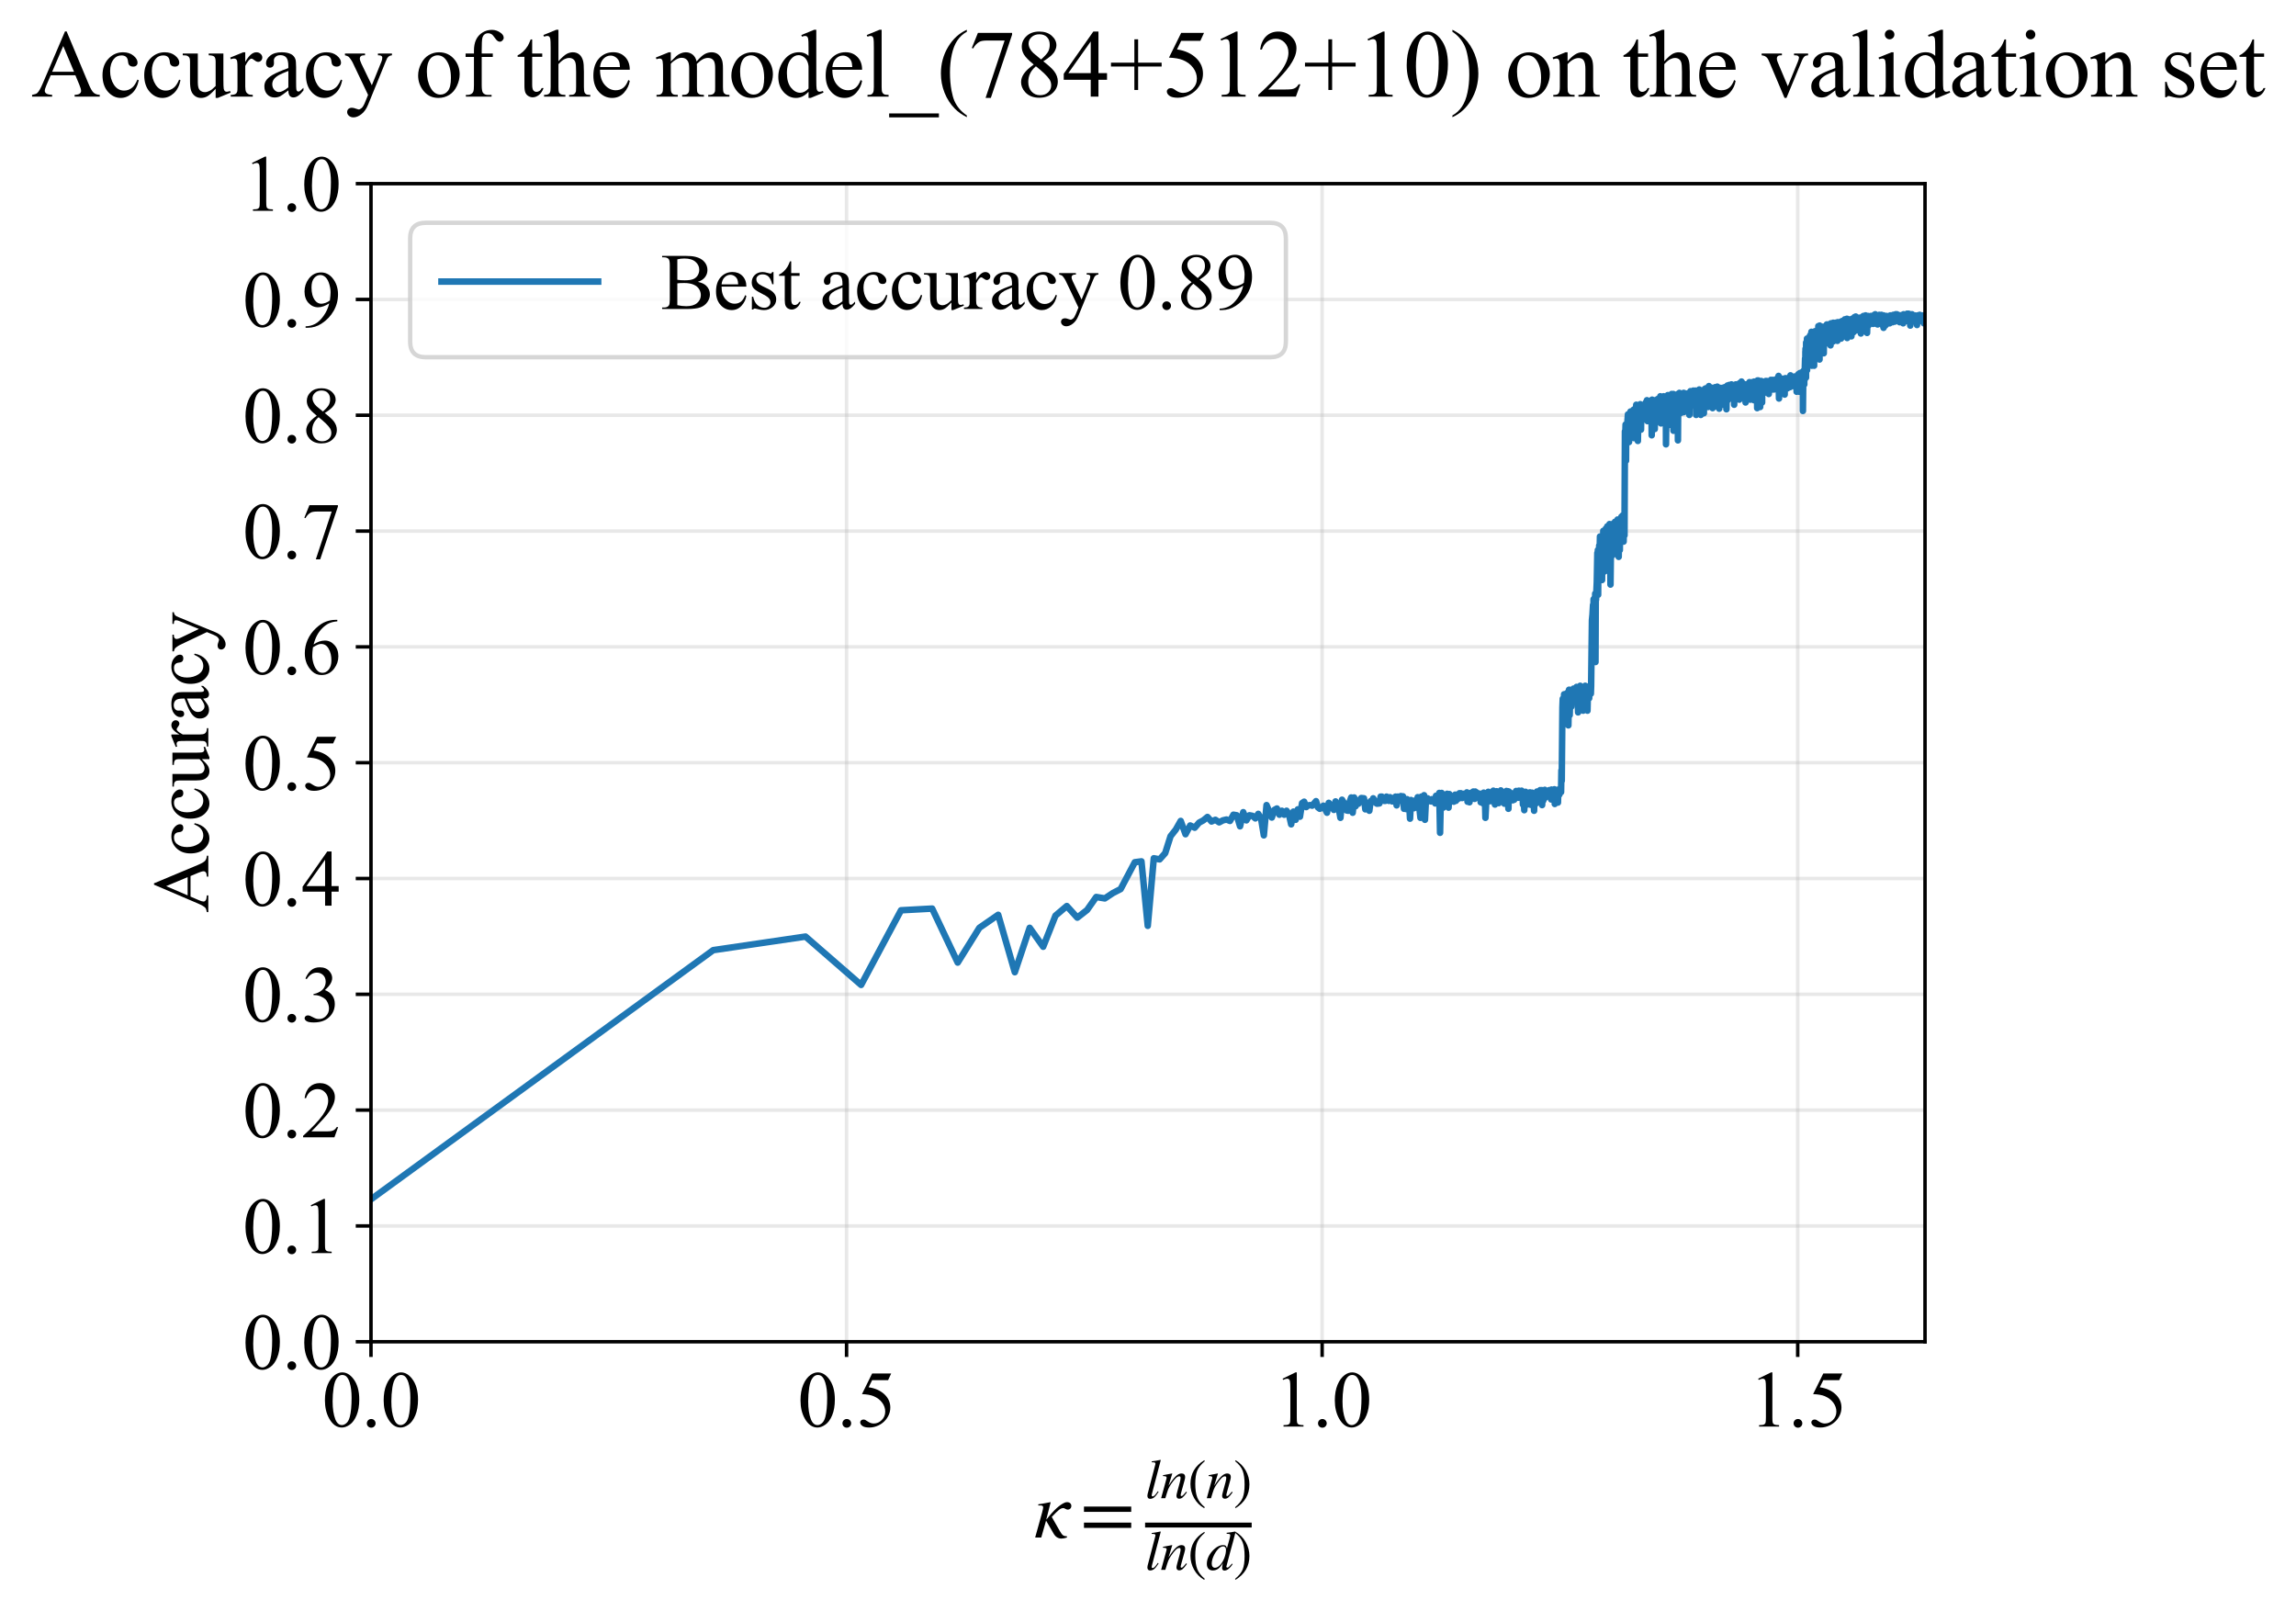 <?xml version="1.0" encoding="utf-8" standalone="no"?>
<!DOCTYPE svg PUBLIC "-//W3C//DTD SVG 1.1//EN"
  "http://www.w3.org/Graphics/SVG/1.1/DTD/svg11.dtd">
<svg xmlns:xlink="http://www.w3.org/1999/xlink" width="527.626pt" height="370.22pt" viewBox="0 0 527.626 370.22" xmlns="http://www.w3.org/2000/svg" version="1.1">
 <defs>
  <style type="text/css">*{stroke-linejoin: round; stroke-linecap: butt}</style>
 </defs>
 <g id="figure_1">
  <g id="patch_1">
   <path d="M 0 370.22 
L 527.626 370.22 
L 527.626 0 
L 0 0 
z
" style="fill: #ffffff"/>
  </g>
  <g id="axes_1">
   <g id="patch_2">
    <path d="M 85.253 308.31 
L 442.373 308.31 
L 442.373 42.199 
L 85.253 42.199 
z
" style="fill: #ffffff"/>
   </g>
   <g id="matplotlib.axis_1">
    <g id="xtick_1">
     <g id="line2d_1">
      <path d="M 85.253 308.31 
L 85.253 42.199 
" clip-path="url(#p77fab936b9)" style="fill: none; stroke: #b0b0b0; stroke-opacity: 0.3; stroke-width: 0.8; stroke-linecap: square"/>
     </g>
     <g id="line2d_2">
      <defs>
       <path id="mb19321084e" d="M 0 0 
L 0 3.5 
" style="stroke: #000000; stroke-width: 0.8"/>
      </defs>
      <g>
       <use xlink:href="#mb19321084e" x="85.253" y="308.31" style="stroke: #000000; stroke-width: 0.8"/>
      </g>
     </g>
     <g id="text_1">
      <!-- 0.0 -->
      <g transform="translate(74.003 327.809) scale(0.18 -0.18)">
       <defs>
        <path id="TimesNewRomanPSMT-30" d="M 231 2094 
Q 231 2819 450 3342 
Q 669 3866 1031 4122 
Q 1313 4325 1613 4325 
Q 2100 4325 2488 3828 
Q 2972 3213 2972 2159 
Q 2972 1422 2759 906 
Q 2547 391 2217 158 
Q 1888 -75 1581 -75 
Q 975 -75 572 641 
Q 231 1244 231 2094 
z
M 844 2016 
Q 844 1141 1059 588 
Q 1238 122 1591 122 
Q 1759 122 1940 273 
Q 2122 425 2216 781 
Q 2359 1319 2359 2297 
Q 2359 3022 2209 3506 
Q 2097 3866 1919 4016 
Q 1791 4119 1609 4119 
Q 1397 4119 1231 3928 
Q 1006 3669 925 3112 
Q 844 2556 844 2016 
z
" transform="scale(0.016)"/>
        <path id="TimesNewRomanPSMT-2e" d="M 800 606 
Q 947 606 1047 504 
Q 1147 403 1147 259 
Q 1147 116 1045 14 
Q 944 -88 800 -88 
Q 656 -88 554 14 
Q 453 116 453 259 
Q 453 406 554 506 
Q 656 606 800 606 
z
" transform="scale(0.016)"/>
       </defs>
       <use xlink:href="#TimesNewRomanPSMT-30"/>
       <use xlink:href="#TimesNewRomanPSMT-2e" transform="translate(50 0)"/>
       <use xlink:href="#TimesNewRomanPSMT-30" transform="translate(75 0)"/>
      </g>
     </g>
    </g>
    <g id="xtick_2">
     <g id="line2d_3">
      <path d="M 194.542 308.31 
L 194.542 42.199 
" clip-path="url(#p77fab936b9)" style="fill: none; stroke: #b0b0b0; stroke-opacity: 0.3; stroke-width: 0.8; stroke-linecap: square"/>
     </g>
     <g id="line2d_4">
      <g>
       <use xlink:href="#mb19321084e" x="194.542" y="308.31" style="stroke: #000000; stroke-width: 0.8"/>
      </g>
     </g>
     <g id="text_2">
      <!-- 0.5 -->
      <g transform="translate(183.292 327.809) scale(0.18 -0.18)">
       <defs>
        <path id="TimesNewRomanPSMT-35" d="M 2778 4238 
L 2534 3706 
L 1259 3706 
L 981 3138 
Q 1809 3016 2294 2522 
Q 2709 2097 2709 1522 
Q 2709 1188 2573 903 
Q 2438 619 2231 419 
Q 2025 219 1772 97 
Q 1413 -75 1034 -75 
Q 653 -75 479 54 
Q 306 184 306 341 
Q 306 428 378 495 
Q 450 563 559 563 
Q 641 563 702 538 
Q 763 513 909 409 
Q 1144 247 1384 247 
Q 1750 247 2026 523 
Q 2303 800 2303 1197 
Q 2303 1581 2056 1914 
Q 1809 2247 1375 2428 
Q 1034 2569 447 2591 
L 1259 4238 
L 2778 4238 
z
" transform="scale(0.016)"/>
       </defs>
       <use xlink:href="#TimesNewRomanPSMT-30"/>
       <use xlink:href="#TimesNewRomanPSMT-2e" transform="translate(50 0)"/>
       <use xlink:href="#TimesNewRomanPSMT-35" transform="translate(75 0)"/>
      </g>
     </g>
    </g>
    <g id="xtick_3">
     <g id="line2d_5">
      <path d="M 303.83 308.31 
L 303.83 42.199 
" clip-path="url(#p77fab936b9)" style="fill: none; stroke: #b0b0b0; stroke-opacity: 0.3; stroke-width: 0.8; stroke-linecap: square"/>
     </g>
     <g id="line2d_6">
      <g>
       <use xlink:href="#mb19321084e" x="303.83" y="308.31" style="stroke: #000000; stroke-width: 0.8"/>
      </g>
     </g>
     <g id="text_3">
      <!-- 1.0 -->
      <g transform="translate(292.58 327.809) scale(0.18 -0.18)">
       <defs>
        <path id="TimesNewRomanPSMT-31" d="M 750 3822 
L 1781 4325 
L 1884 4325 
L 1884 747 
Q 1884 391 1914 303 
Q 1944 216 2037 169 
Q 2131 122 2419 116 
L 2419 0 
L 825 0 
L 825 116 
Q 1125 122 1212 167 
Q 1300 213 1334 289 
Q 1369 366 1369 747 
L 1369 3034 
Q 1369 3497 1338 3628 
Q 1316 3728 1258 3775 
Q 1200 3822 1119 3822 
Q 1003 3822 797 3725 
L 750 3822 
z
" transform="scale(0.016)"/>
       </defs>
       <use xlink:href="#TimesNewRomanPSMT-31"/>
       <use xlink:href="#TimesNewRomanPSMT-2e" transform="translate(50 0)"/>
       <use xlink:href="#TimesNewRomanPSMT-30" transform="translate(75 0)"/>
      </g>
     </g>
    </g>
    <g id="xtick_4">
     <g id="line2d_7">
      <path d="M 413.119 308.31 
L 413.119 42.199 
" clip-path="url(#p77fab936b9)" style="fill: none; stroke: #b0b0b0; stroke-opacity: 0.3; stroke-width: 0.8; stroke-linecap: square"/>
     </g>
     <g id="line2d_8">
      <g>
       <use xlink:href="#mb19321084e" x="413.119" y="308.31" style="stroke: #000000; stroke-width: 0.8"/>
      </g>
     </g>
     <g id="text_4">
      <!-- 1.5 -->
      <g transform="translate(401.869 327.809) scale(0.18 -0.18)">
       <use xlink:href="#TimesNewRomanPSMT-31"/>
       <use xlink:href="#TimesNewRomanPSMT-2e" transform="translate(50 0)"/>
       <use xlink:href="#TimesNewRomanPSMT-35" transform="translate(75 0)"/>
      </g>
     </g>
    </g>
    <g id="text_5">
     <!-- $\kappa  = \frac{ln(n)}{ln(d)}$ -->
     <g transform="translate(237.623 353.3) scale(0.18 -0.18)">
      <defs>
       <path id="STIXGeneral-Italic-3ba" d="M 979 1440 
L 998 1446 
Q 1850 2541 2464 2790 
Q 2547 2822 2630 2822 
Q 2797 2822 2886 2736 
Q 2976 2650 2976 2522 
Q 2976 2387 2893 2307 
Q 2810 2227 2682 2227 
Q 2605 2227 2502 2288 
Q 2400 2349 2336 2349 
Q 2170 2349 1990 2205 
Q 1811 2061 1414 1645 
L 2042 544 
Q 2202 262 2310 182 
Q 2419 102 2624 102 
L 2624 0 
Q 2374 -83 2182 -83 
Q 1786 -83 1555 326 
L 960 1350 
L 576 0 
L 90 0 
L 640 1978 
Q 730 2317 730 2406 
Q 730 2560 518 2560 
L 339 2560 
L 339 2650 
Q 678 2694 1306 2822 
L 1325 2803 
L 979 1440 
z
" transform="scale(0.016)"/>
       <path id="STIXGeneral-Regular-3d" d="M 4077 2048 
L 307 2048 
L 307 2470 
L 4077 2470 
L 4077 2048 
z
M 4077 768 
L 307 768 
L 307 1190 
L 4077 1190 
L 4077 768 
z
" transform="scale(0.016)"/>
       <path id="STIXGeneral-Italic-6c" d="M 1786 4339 
L 806 595 
Q 755 410 755 320 
Q 755 205 864 205 
Q 1037 205 1293 570 
L 1453 794 
L 1542 730 
Q 1254 275 1046 102 
Q 838 -70 576 -70 
Q 262 -70 262 288 
Q 262 397 288 480 
L 1165 3834 
Q 1184 3898 1184 3955 
Q 1184 4096 870 4096 
L 755 4096 
L 755 4198 
Q 1203 4250 1747 4371 
L 1786 4339 
z
" transform="scale(0.016)"/>
       <path id="STIXGeneral-Italic-6e" d="M 2944 749 
L 3034 666 
Q 2707 218 2534 80 
Q 2362 -58 2138 -58 
Q 2010 -58 1923 28 
Q 1837 115 1837 288 
Q 1837 390 1939 768 
L 2221 1805 
Q 2310 2150 2310 2310 
Q 2310 2496 2157 2496 
Q 1971 2496 1750 2275 
Q 1530 2054 1210 1587 
Q 998 1274 899 1024 
Q 800 774 570 0 
L 90 0 
L 704 2240 
Q 717 2304 717 2349 
Q 717 2445 630 2480 
Q 544 2515 301 2522 
L 301 2624 
Q 550 2675 857 2729 
Q 1165 2784 1338 2822 
L 1363 2810 
L 934 1414 
Q 1408 2170 1753 2496 
Q 2099 2822 2413 2822 
Q 2611 2822 2720 2716 
Q 2829 2611 2829 2432 
Q 2829 2272 2765 2048 
L 2406 749 
Q 2317 429 2317 358 
Q 2317 243 2419 243 
Q 2541 243 2810 582 
Q 2854 634 2944 749 
z
" transform="scale(0.016)"/>
       <path id="STIXGeneral-Regular-28" d="M 1946 -1030 
L 1869 -1133 
Q 1126 -710 716 32 
Q 307 774 307 1613 
Q 307 3386 1888 4326 
L 1946 4224 
Q 1293 3667 1075 3126 
Q 858 2586 858 1632 
Q 858 685 1082 96 
Q 1306 -493 1946 -1030 
z
" transform="scale(0.016)"/>
       <path id="STIXGeneral-Regular-29" d="M 186 4224 
L 262 4326 
Q 992 3891 1408 3148 
Q 1824 2406 1824 1581 
Q 1824 -166 243 -1133 
L 186 -1030 
Q 845 -486 1059 54 
Q 1274 595 1274 1562 
Q 1274 2534 1059 3120 
Q 845 3706 186 4224 
z
" transform="scale(0.016)"/>
       <path id="STIXGeneral-Italic-64" d="M 3334 4371 
L 3373 4333 
L 3123 3360 
L 2739 1958 
Q 2323 429 2323 384 
Q 2323 256 2438 256 
Q 2522 256 2614 336 
Q 2707 416 2963 710 
L 3040 646 
Q 2547 -83 2099 -83 
Q 1978 -83 1907 -6 
Q 1837 70 1837 205 
Q 1837 397 1920 774 
Q 1645 307 1379 118 
Q 1114 -70 781 -70 
Q 461 -70 278 125 
Q 96 320 96 678 
Q 96 1440 713 2131 
Q 1331 2822 1965 2822 
Q 2163 2822 2256 2732 
Q 2349 2643 2381 2451 
L 2387 2451 
L 2675 3494 
Q 2765 3808 2765 3949 
Q 2765 4051 2694 4076 
Q 2624 4102 2355 4115 
L 2355 4224 
Q 2848 4269 3334 4371 
z
M 2278 2310 
Q 2278 2477 2185 2576 
Q 2093 2675 1978 2675 
Q 1677 2675 1395 2381 
Q 1075 2042 864 1571 
Q 653 1101 653 704 
Q 653 486 752 361 
Q 851 237 1024 237 
Q 1312 237 1606 550 
Q 1901 864 2089 1350 
Q 2278 1837 2278 2310 
z
" transform="scale(0.016)"/>
      </defs>
      <use xlink:href="#STIXGeneral-Italic-3ba" transform="translate(0 0.003)"/>
      <use xlink:href="#STIXGeneral-Regular-3d" transform="translate(58.84 0.003)"/>
      <use xlink:href="#STIXGeneral-Italic-6c" transform="translate(141.78 50.192) scale(0.7)"/>
      <use xlink:href="#STIXGeneral-Italic-6e" transform="translate(161.24 50.192) scale(0.7)"/>
      <use xlink:href="#STIXGeneral-Regular-28" transform="translate(196.24 50.192) scale(0.7)"/>
      <use xlink:href="#STIXGeneral-Italic-6e" transform="translate(219.55 50.192) scale(0.7)"/>
      <use xlink:href="#STIXGeneral-Regular-29" transform="translate(254.55 50.192) scale(0.7)"/>
      <use xlink:href="#STIXGeneral-Italic-6c" transform="translate(141.78 -41.258) scale(0.7)"/>
      <use xlink:href="#STIXGeneral-Italic-6e" transform="translate(161.24 -41.258) scale(0.7)"/>
      <use xlink:href="#STIXGeneral-Regular-28" transform="translate(196.24 -41.258) scale(0.7)"/>
      <use xlink:href="#STIXGeneral-Italic-64" transform="translate(219.55 -41.258) scale(0.7)"/>
      <use xlink:href="#STIXGeneral-Regular-29" transform="translate(254.55 -41.258) scale(0.7)"/>
      <path d="M 141.78 12.8 
L 141.78 19.05 
L 277.86 19.05 
L 277.86 12.8 
L 141.78 12.8 
z
"/>
     </g>
    </g>
   </g>
   <g id="matplotlib.axis_2">
    <g id="ytick_1">
     <g id="line2d_9">
      <path d="M 85.253 308.31 
L 442.373 308.31 
" clip-path="url(#p77fab936b9)" style="fill: none; stroke: #b0b0b0; stroke-opacity: 0.3; stroke-width: 0.8; stroke-linecap: square"/>
     </g>
     <g id="line2d_10">
      <defs>
       <path id="m5ad687e35b" d="M 0 0 
L -3.5 0 
" style="stroke: #000000; stroke-width: 0.8"/>
      </defs>
      <g>
       <use xlink:href="#m5ad687e35b" x="85.253" y="308.31" style="stroke: #000000; stroke-width: 0.8"/>
      </g>
     </g>
     <g id="text_6">
      <!-- 0.0 -->
      <g transform="translate(55.753 314.56) scale(0.18 -0.18)">
       <use xlink:href="#TimesNewRomanPSMT-30"/>
       <use xlink:href="#TimesNewRomanPSMT-2e" transform="translate(50 0)"/>
       <use xlink:href="#TimesNewRomanPSMT-30" transform="translate(75 0)"/>
      </g>
     </g>
    </g>
    <g id="ytick_2">
     <g id="line2d_11">
      <path d="M 85.253 281.699 
L 442.373 281.699 
" clip-path="url(#p77fab936b9)" style="fill: none; stroke: #b0b0b0; stroke-opacity: 0.3; stroke-width: 0.8; stroke-linecap: square"/>
     </g>
     <g id="line2d_12">
      <g>
       <use xlink:href="#m5ad687e35b" x="85.253" y="281.699" style="stroke: #000000; stroke-width: 0.8"/>
      </g>
     </g>
     <g id="text_7">
      <!-- 0.1 -->
      <g transform="translate(55.753 287.949) scale(0.18 -0.18)">
       <use xlink:href="#TimesNewRomanPSMT-30"/>
       <use xlink:href="#TimesNewRomanPSMT-2e" transform="translate(50 0)"/>
       <use xlink:href="#TimesNewRomanPSMT-31" transform="translate(75 0)"/>
      </g>
     </g>
    </g>
    <g id="ytick_3">
     <g id="line2d_13">
      <path d="M 85.253 255.088 
L 442.373 255.088 
" clip-path="url(#p77fab936b9)" style="fill: none; stroke: #b0b0b0; stroke-opacity: 0.3; stroke-width: 0.8; stroke-linecap: square"/>
     </g>
     <g id="line2d_14">
      <g>
       <use xlink:href="#m5ad687e35b" x="85.253" y="255.088" style="stroke: #000000; stroke-width: 0.8"/>
      </g>
     </g>
     <g id="text_8">
      <!-- 0.2 -->
      <g transform="translate(55.753 261.337) scale(0.18 -0.18)">
       <defs>
        <path id="TimesNewRomanPSMT-32" d="M 2934 816 
L 2638 0 
L 138 0 
L 138 116 
Q 1241 1122 1691 1759 
Q 2141 2397 2141 2925 
Q 2141 3328 1894 3587 
Q 1647 3847 1303 3847 
Q 991 3847 742 3664 
Q 494 3481 375 3128 
L 259 3128 
Q 338 3706 661 4015 
Q 984 4325 1469 4325 
Q 1984 4325 2329 3994 
Q 2675 3663 2675 3213 
Q 2675 2891 2525 2569 
Q 2294 2063 1775 1497 
Q 997 647 803 472 
L 1909 472 
Q 2247 472 2383 497 
Q 2519 522 2628 598 
Q 2738 675 2819 816 
L 2934 816 
z
" transform="scale(0.016)"/>
       </defs>
       <use xlink:href="#TimesNewRomanPSMT-30"/>
       <use xlink:href="#TimesNewRomanPSMT-2e" transform="translate(50 0)"/>
       <use xlink:href="#TimesNewRomanPSMT-32" transform="translate(75 0)"/>
      </g>
     </g>
    </g>
    <g id="ytick_4">
     <g id="line2d_15">
      <path d="M 85.253 228.477 
L 442.373 228.477 
" clip-path="url(#p77fab936b9)" style="fill: none; stroke: #b0b0b0; stroke-opacity: 0.3; stroke-width: 0.8; stroke-linecap: square"/>
     </g>
     <g id="line2d_16">
      <g>
       <use xlink:href="#m5ad687e35b" x="85.253" y="228.477" style="stroke: #000000; stroke-width: 0.8"/>
      </g>
     </g>
     <g id="text_9">
      <!-- 0.3 -->
      <g transform="translate(55.753 234.726) scale(0.18 -0.18)">
       <defs>
        <path id="TimesNewRomanPSMT-33" d="M 325 3431 
Q 506 3859 782 4092 
Q 1059 4325 1472 4325 
Q 1981 4325 2253 3994 
Q 2459 3747 2459 3466 
Q 2459 3003 1878 2509 
Q 2269 2356 2469 2072 
Q 2669 1788 2669 1403 
Q 2669 853 2319 450 
Q 1863 -75 997 -75 
Q 569 -75 414 31 
Q 259 138 259 259 
Q 259 350 332 419 
Q 406 488 509 488 
Q 588 488 669 463 
Q 722 447 909 348 
Q 1097 250 1169 231 
Q 1284 197 1416 197 
Q 1734 197 1970 444 
Q 2206 691 2206 1028 
Q 2206 1275 2097 1509 
Q 2016 1684 1919 1775 
Q 1784 1900 1550 2001 
Q 1316 2103 1072 2103 
L 972 2103 
L 972 2197 
Q 1219 2228 1467 2375 
Q 1716 2522 1828 2728 
Q 1941 2934 1941 3181 
Q 1941 3503 1739 3701 
Q 1538 3900 1238 3900 
Q 753 3900 428 3381 
L 325 3431 
z
" transform="scale(0.016)"/>
       </defs>
       <use xlink:href="#TimesNewRomanPSMT-30"/>
       <use xlink:href="#TimesNewRomanPSMT-2e" transform="translate(50 0)"/>
       <use xlink:href="#TimesNewRomanPSMT-33" transform="translate(75 0)"/>
      </g>
     </g>
    </g>
    <g id="ytick_5">
     <g id="line2d_17">
      <path d="M 85.253 201.866 
L 442.373 201.866 
" clip-path="url(#p77fab936b9)" style="fill: none; stroke: #b0b0b0; stroke-opacity: 0.3; stroke-width: 0.8; stroke-linecap: square"/>
     </g>
     <g id="line2d_18">
      <g>
       <use xlink:href="#m5ad687e35b" x="85.253" y="201.866" style="stroke: #000000; stroke-width: 0.8"/>
      </g>
     </g>
     <g id="text_10">
      <!-- 0.4 -->
      <g transform="translate(55.753 208.115) scale(0.18 -0.18)">
       <defs>
        <path id="TimesNewRomanPSMT-34" d="M 2978 1563 
L 2978 1119 
L 2409 1119 
L 2409 0 
L 1894 0 
L 1894 1119 
L 100 1119 
L 100 1519 
L 2066 4325 
L 2409 4325 
L 2409 1563 
L 2978 1563 
z
M 1894 1563 
L 1894 3666 
L 406 1563 
L 1894 1563 
z
" transform="scale(0.016)"/>
       </defs>
       <use xlink:href="#TimesNewRomanPSMT-30"/>
       <use xlink:href="#TimesNewRomanPSMT-2e" transform="translate(50 0)"/>
       <use xlink:href="#TimesNewRomanPSMT-34" transform="translate(75 0)"/>
      </g>
     </g>
    </g>
    <g id="ytick_6">
     <g id="line2d_19">
      <path d="M 85.253 175.255 
L 442.373 175.255 
" clip-path="url(#p77fab936b9)" style="fill: none; stroke: #b0b0b0; stroke-opacity: 0.3; stroke-width: 0.8; stroke-linecap: square"/>
     </g>
     <g id="line2d_20">
      <g>
       <use xlink:href="#m5ad687e35b" x="85.253" y="175.255" style="stroke: #000000; stroke-width: 0.8"/>
      </g>
     </g>
     <g id="text_11">
      <!-- 0.5 -->
      <g transform="translate(55.753 181.504) scale(0.18 -0.18)">
       <use xlink:href="#TimesNewRomanPSMT-30"/>
       <use xlink:href="#TimesNewRomanPSMT-2e" transform="translate(50 0)"/>
       <use xlink:href="#TimesNewRomanPSMT-35" transform="translate(75 0)"/>
      </g>
     </g>
    </g>
    <g id="ytick_7">
     <g id="line2d_21">
      <path d="M 85.253 148.643 
L 442.373 148.643 
" clip-path="url(#p77fab936b9)" style="fill: none; stroke: #b0b0b0; stroke-opacity: 0.3; stroke-width: 0.8; stroke-linecap: square"/>
     </g>
     <g id="line2d_22">
      <g>
       <use xlink:href="#m5ad687e35b" x="85.253" y="148.643" style="stroke: #000000; stroke-width: 0.8"/>
      </g>
     </g>
     <g id="text_12">
      <!-- 0.6 -->
      <g transform="translate(55.753 154.893) scale(0.18 -0.18)">
       <defs>
        <path id="TimesNewRomanPSMT-36" d="M 2869 4325 
L 2869 4209 
Q 2456 4169 2195 4045 
Q 1934 3922 1679 3669 
Q 1425 3416 1258 3105 
Q 1091 2794 978 2366 
Q 1428 2675 1881 2675 
Q 2316 2675 2634 2325 
Q 2953 1975 2953 1425 
Q 2953 894 2631 456 
Q 2244 -75 1606 -75 
Q 1172 -75 869 213 
Q 275 772 275 1663 
Q 275 2231 503 2743 
Q 731 3256 1154 3653 
Q 1578 4050 1965 4187 
Q 2353 4325 2688 4325 
L 2869 4325 
z
M 925 2138 
Q 869 1716 869 1456 
Q 869 1156 980 804 
Q 1091 453 1309 247 
Q 1469 100 1697 100 
Q 1969 100 2183 356 
Q 2397 613 2397 1088 
Q 2397 1622 2184 2012 
Q 1972 2403 1581 2403 
Q 1463 2403 1327 2353 
Q 1191 2303 925 2138 
z
" transform="scale(0.016)"/>
       </defs>
       <use xlink:href="#TimesNewRomanPSMT-30"/>
       <use xlink:href="#TimesNewRomanPSMT-2e" transform="translate(50 0)"/>
       <use xlink:href="#TimesNewRomanPSMT-36" transform="translate(75 0)"/>
      </g>
     </g>
    </g>
    <g id="ytick_8">
     <g id="line2d_23">
      <path d="M 85.253 122.032 
L 442.373 122.032 
" clip-path="url(#p77fab936b9)" style="fill: none; stroke: #b0b0b0; stroke-opacity: 0.3; stroke-width: 0.8; stroke-linecap: square"/>
     </g>
     <g id="line2d_24">
      <g>
       <use xlink:href="#m5ad687e35b" x="85.253" y="122.032" style="stroke: #000000; stroke-width: 0.8"/>
      </g>
     </g>
     <g id="text_13">
      <!-- 0.7 -->
      <g transform="translate(55.753 128.281) scale(0.18 -0.18)">
       <defs>
        <path id="TimesNewRomanPSMT-37" d="M 644 4238 
L 2916 4238 
L 2916 4119 
L 1503 -88 
L 1153 -88 
L 2419 3728 
L 1253 3728 
Q 900 3728 750 3644 
Q 488 3500 328 3200 
L 238 3234 
L 644 4238 
z
" transform="scale(0.016)"/>
       </defs>
       <use xlink:href="#TimesNewRomanPSMT-30"/>
       <use xlink:href="#TimesNewRomanPSMT-2e" transform="translate(50 0)"/>
       <use xlink:href="#TimesNewRomanPSMT-37" transform="translate(75 0)"/>
      </g>
     </g>
    </g>
    <g id="ytick_9">
     <g id="line2d_25">
      <path d="M 85.253 95.421 
L 442.373 95.421 
" clip-path="url(#p77fab936b9)" style="fill: none; stroke: #b0b0b0; stroke-opacity: 0.3; stroke-width: 0.8; stroke-linecap: square"/>
     </g>
     <g id="line2d_26">
      <g>
       <use xlink:href="#m5ad687e35b" x="85.253" y="95.421" style="stroke: #000000; stroke-width: 0.8"/>
      </g>
     </g>
     <g id="text_14">
      <!-- 0.8 -->
      <g transform="translate(55.753 101.67) scale(0.18 -0.18)">
       <defs>
        <path id="TimesNewRomanPSMT-38" d="M 1228 2134 
Q 725 2547 579 2797 
Q 434 3047 434 3316 
Q 434 3728 753 4026 
Q 1072 4325 1600 4325 
Q 2113 4325 2425 4047 
Q 2738 3769 2738 3413 
Q 2738 3175 2569 2928 
Q 2400 2681 1866 2347 
Q 2416 1922 2594 1678 
Q 2831 1359 2831 1006 
Q 2831 559 2490 242 
Q 2150 -75 1597 -75 
Q 994 -75 656 303 
Q 388 606 388 966 
Q 388 1247 577 1523 
Q 766 1800 1228 2134 
z
M 1719 2469 
Q 2094 2806 2194 3001 
Q 2294 3197 2294 3444 
Q 2294 3772 2109 3958 
Q 1925 4144 1606 4144 
Q 1288 4144 1088 3959 
Q 888 3775 888 3528 
Q 888 3366 970 3203 
Q 1053 3041 1206 2894 
L 1719 2469 
z
M 1375 2016 
Q 1116 1797 991 1539 
Q 866 1281 866 981 
Q 866 578 1086 336 
Q 1306 94 1647 94 
Q 1984 94 2187 284 
Q 2391 475 2391 747 
Q 2391 972 2272 1150 
Q 2050 1481 1375 2016 
z
" transform="scale(0.016)"/>
       </defs>
       <use xlink:href="#TimesNewRomanPSMT-30"/>
       <use xlink:href="#TimesNewRomanPSMT-2e" transform="translate(50 0)"/>
       <use xlink:href="#TimesNewRomanPSMT-38" transform="translate(75 0)"/>
      </g>
     </g>
    </g>
    <g id="ytick_10">
     <g id="line2d_27">
      <path d="M 85.253 68.81 
L 442.373 68.81 
" clip-path="url(#p77fab936b9)" style="fill: none; stroke: #b0b0b0; stroke-opacity: 0.3; stroke-width: 0.8; stroke-linecap: square"/>
     </g>
     <g id="line2d_28">
      <g>
       <use xlink:href="#m5ad687e35b" x="85.253" y="68.81" style="stroke: #000000; stroke-width: 0.8"/>
      </g>
     </g>
     <g id="text_15">
      <!-- 0.9 -->
      <g transform="translate(55.753 75.059) scale(0.18 -0.18)">
       <defs>
        <path id="TimesNewRomanPSMT-39" d="M 338 -88 
L 338 28 
Q 744 34 1094 217 
Q 1444 400 1770 856 
Q 2097 1313 2225 1859 
Q 1734 1544 1338 1544 
Q 891 1544 572 1889 
Q 253 2234 253 2806 
Q 253 3363 572 3797 
Q 956 4325 1575 4325 
Q 2097 4325 2469 3894 
Q 2925 3359 2925 2575 
Q 2925 1869 2578 1258 
Q 2231 647 1613 244 
Q 1109 -88 516 -88 
L 338 -88 
z
M 2275 2091 
Q 2331 2497 2331 2741 
Q 2331 3044 2228 3395 
Q 2125 3747 1936 3934 
Q 1747 4122 1506 4122 
Q 1228 4122 1018 3872 
Q 809 3622 809 3128 
Q 809 2469 1088 2097 
Q 1291 1828 1588 1828 
Q 1731 1828 1928 1897 
Q 2125 1966 2275 2091 
z
" transform="scale(0.016)"/>
       </defs>
       <use xlink:href="#TimesNewRomanPSMT-30"/>
       <use xlink:href="#TimesNewRomanPSMT-2e" transform="translate(50 0)"/>
       <use xlink:href="#TimesNewRomanPSMT-39" transform="translate(75 0)"/>
      </g>
     </g>
    </g>
    <g id="ytick_11">
     <g id="line2d_29">
      <path d="M 85.253 42.199 
L 442.373 42.199 
" clip-path="url(#p77fab936b9)" style="fill: none; stroke: #b0b0b0; stroke-opacity: 0.3; stroke-width: 0.8; stroke-linecap: square"/>
     </g>
     <g id="line2d_30">
      <g>
       <use xlink:href="#m5ad687e35b" x="85.253" y="42.199" style="stroke: #000000; stroke-width: 0.8"/>
      </g>
     </g>
     <g id="text_16">
      <!-- 1.0 -->
      <g transform="translate(55.753 48.448) scale(0.18 -0.18)">
       <use xlink:href="#TimesNewRomanPSMT-31"/>
       <use xlink:href="#TimesNewRomanPSMT-2e" transform="translate(50 0)"/>
       <use xlink:href="#TimesNewRomanPSMT-30" transform="translate(75 0)"/>
      </g>
     </g>
    </g>
    <g id="text_17">
     <!-- Accuracy -->
     <g transform="translate(47.869 209.732) rotate(-90) scale(0.18 -0.18)">
      <defs>
       <path id="TimesNewRomanPSMT-41" d="M 2928 1419 
L 1288 1419 
L 1000 750 
Q 894 503 894 381 
Q 894 284 986 211 
Q 1078 138 1384 116 
L 1384 0 
L 50 0 
L 50 116 
Q 316 163 394 238 
Q 553 388 747 847 
L 2238 4334 
L 2347 4334 
L 3822 809 
Q 4000 384 4145 257 
Q 4291 131 4550 116 
L 4550 0 
L 2878 0 
L 2878 116 
Q 3131 128 3220 200 
Q 3309 272 3309 375 
Q 3309 513 3184 809 
L 2928 1419 
z
M 2841 1650 
L 2122 3363 
L 1384 1650 
L 2841 1650 
z
" transform="scale(0.016)"/>
       <path id="TimesNewRomanPSMT-63" d="M 2631 1088 
Q 2516 522 2178 217 
Q 1841 -88 1431 -88 
Q 944 -88 581 321 
Q 219 731 219 1428 
Q 219 2103 620 2525 
Q 1022 2947 1584 2947 
Q 2006 2947 2278 2723 
Q 2550 2500 2550 2259 
Q 2550 2141 2473 2067 
Q 2397 1994 2259 1994 
Q 2075 1994 1981 2113 
Q 1928 2178 1911 2362 
Q 1894 2547 1784 2644 
Q 1675 2738 1481 2738 
Q 1169 2738 978 2506 
Q 725 2200 725 1697 
Q 725 1184 976 792 
Q 1228 400 1656 400 
Q 1963 400 2206 609 
Q 2378 753 2541 1131 
L 2631 1088 
z
" transform="scale(0.016)"/>
       <path id="TimesNewRomanPSMT-75" d="M 2709 2863 
L 2709 1128 
Q 2709 631 2732 520 
Q 2756 409 2807 365 
Q 2859 322 2928 322 
Q 3025 322 3147 375 
L 3191 266 
L 2334 -88 
L 2194 -88 
L 2194 519 
Q 1825 119 1631 15 
Q 1438 -88 1222 -88 
Q 981 -88 804 51 
Q 628 191 559 409 
Q 491 628 491 1028 
L 491 2306 
Q 491 2509 447 2587 
Q 403 2666 317 2708 
Q 231 2750 6 2747 
L 6 2863 
L 1009 2863 
L 1009 947 
Q 1009 547 1148 422 
Q 1288 297 1484 297 
Q 1619 297 1789 381 
Q 1959 466 2194 703 
L 2194 2325 
Q 2194 2569 2105 2655 
Q 2016 2741 1734 2747 
L 1734 2863 
L 2709 2863 
z
" transform="scale(0.016)"/>
       <path id="TimesNewRomanPSMT-72" d="M 1038 2947 
L 1038 2303 
Q 1397 2947 1775 2947 
Q 1947 2947 2059 2842 
Q 2172 2738 2172 2600 
Q 2172 2478 2090 2393 
Q 2009 2309 1897 2309 
Q 1788 2309 1652 2417 
Q 1516 2525 1450 2525 
Q 1394 2525 1328 2463 
Q 1188 2334 1038 2041 
L 1038 669 
Q 1038 431 1097 309 
Q 1138 225 1241 169 
Q 1344 113 1538 113 
L 1538 0 
L 72 0 
L 72 113 
Q 291 113 397 181 
Q 475 231 506 341 
Q 522 394 522 644 
L 522 1753 
Q 522 2253 501 2348 
Q 481 2444 426 2487 
Q 372 2531 291 2531 
Q 194 2531 72 2484 
L 41 2597 
L 906 2947 
L 1038 2947 
z
" transform="scale(0.016)"/>
       <path id="TimesNewRomanPSMT-61" d="M 1822 413 
Q 1381 72 1269 19 
Q 1100 -59 909 -59 
Q 613 -59 420 144 
Q 228 347 228 678 
Q 228 888 322 1041 
Q 450 1253 767 1440 
Q 1084 1628 1822 1897 
L 1822 2009 
Q 1822 2438 1686 2597 
Q 1550 2756 1291 2756 
Q 1094 2756 978 2650 
Q 859 2544 859 2406 
L 866 2225 
Q 866 2081 792 2003 
Q 719 1925 600 1925 
Q 484 1925 411 2006 
Q 338 2088 338 2228 
Q 338 2497 613 2722 
Q 888 2947 1384 2947 
Q 1766 2947 2009 2819 
Q 2194 2722 2281 2516 
Q 2338 2381 2338 1966 
L 2338 994 
Q 2338 584 2353 492 
Q 2369 400 2405 369 
Q 2441 338 2488 338 
Q 2538 338 2575 359 
Q 2641 400 2828 588 
L 2828 413 
Q 2478 -56 2159 -56 
Q 2006 -56 1915 50 
Q 1825 156 1822 413 
z
M 1822 616 
L 1822 1706 
Q 1350 1519 1213 1441 
Q 966 1303 859 1153 
Q 753 1003 753 825 
Q 753 600 887 451 
Q 1022 303 1197 303 
Q 1434 303 1822 616 
z
" transform="scale(0.016)"/>
       <path id="TimesNewRomanPSMT-79" d="M 38 2863 
L 1372 2863 
L 1372 2747 
L 1306 2747 
Q 1166 2747 1095 2686 
Q 1025 2625 1025 2534 
Q 1025 2413 1128 2197 
L 1825 753 
L 2466 2334 
Q 2519 2463 2519 2588 
Q 2519 2644 2497 2672 
Q 2472 2706 2419 2726 
Q 2366 2747 2231 2747 
L 2231 2863 
L 3163 2863 
L 3163 2747 
Q 3047 2734 2984 2696 
Q 2922 2659 2847 2556 
Q 2819 2513 2741 2316 
L 1575 -541 
Q 1406 -956 1132 -1168 
Q 859 -1381 606 -1381 
Q 422 -1381 303 -1275 
Q 184 -1169 184 -1031 
Q 184 -900 270 -820 
Q 356 -741 506 -741 
Q 609 -741 788 -809 
Q 913 -856 944 -856 
Q 1038 -856 1148 -759 
Q 1259 -663 1372 -384 
L 1575 113 
L 547 2272 
Q 500 2369 397 2513 
Q 319 2622 269 2659 
Q 197 2709 38 2747 
L 38 2863 
z
" transform="scale(0.016)"/>
      </defs>
      <use xlink:href="#TimesNewRomanPSMT-41"/>
      <use xlink:href="#TimesNewRomanPSMT-63" transform="translate(72.217 0)"/>
      <use xlink:href="#TimesNewRomanPSMT-63" transform="translate(116.602 0)"/>
      <use xlink:href="#TimesNewRomanPSMT-75" transform="translate(160.986 0)"/>
      <use xlink:href="#TimesNewRomanPSMT-72" transform="translate(210.986 0)"/>
      <use xlink:href="#TimesNewRomanPSMT-61" transform="translate(244.287 0)"/>
      <use xlink:href="#TimesNewRomanPSMT-63" transform="translate(288.672 0)"/>
      <use xlink:href="#TimesNewRomanPSMT-79" transform="translate(333.057 0)"/>
     </g>
    </g>
   </g>
   <g id="line2d_31">
    <path d="M 85.253 275.582 
L 163.904 218.329 
L 185.112 215.21 
L 197.886 226.32 
L 207.056 209.168 
L 214.214 208.778 
L 220.086 221.187 
L 225.065 213.196 
L 229.387 210.208 
L 233.205 223.396 
L 236.624 213.196 
L 239.721 217.549 
L 242.55 210.403 
L 245.154 208.194 
L 247.567 210.857 
L 249.814 209.103 
L 251.917 206.115 
L 253.894 206.44 
L 255.758 205.205 
L 257.522 204.296 
L 260.788 198.124 
L 262.306 197.929 
L 263.758 212.741 
L 265.148 197.214 
L 266.481 197.474 
L 267.762 196.044 
L 268.996 192.146 
L 270.184 190.652 
L 271.331 188.638 
L 272.439 191.692 
L 273.511 189.678 
L 274.549 190.197 
L 275.555 189.028 
L 276.531 188.508 
L 277.479 187.728 
L 278.401 188.768 
L 279.297 188.378 
L 280.169 188.963 
L 281.019 188.508 
L 281.847 188.313 
L 282.655 188.638 
L 283.443 187.209 
L 284.213 187.339 
L 284.966 189.872 
L 285.701 186.624 
L 286.42 188.508 
L 287.124 187.339 
L 287.813 187.469 
L 288.488 188.053 
L 289.149 187.014 
L 289.798 188.118 
L 290.433 191.951 
L 291.057 185 
L 292.269 187.858 
L 292.859 186.104 
L 293.439 185.779 
L 294.008 187.209 
L 294.568 186.299 
L 295.118 187.209 
L 295.659 186.299 
L 296.192 187.079 
L 296.716 189.418 
L 297.232 186.494 
L 297.739 188.378 
L 298.239 185.974 
L 298.732 187.664 
L 299.217 184.545 
L 299.695 184.22 
L 300.166 185.455 
L 300.631 185.065 
L 301.089 185 
L 301.541 185.13 
L 302.426 184.09 
L 302.86 185.52 
L 303.288 185.844 
L 303.711 185.649 
L 304.128 185.13 
L 304.947 186.754 
L 305.349 184.48 
L 305.746 184.935 
L 306.138 185.195 
L 306.526 186.104 
L 306.909 184.155 
L 307.288 185.39 
L 307.662 185.844 
L 308.032 187.923 
L 308.398 183.765 
L 309.118 184.935 
L 309.473 186.234 
L 309.823 186.299 
L 310.17 184.22 
L 310.513 183.246 
L 310.852 186.754 
L 311.188 183.246 
L 311.521 185.26 
L 311.85 184.285 
L 312.176 184.675 
L 312.499 183.765 
L 312.819 183.376 
L 313.449 183.441 
L 313.76 185.974 
L 314.067 184.545 
L 314.372 185 
L 314.674 186.299 
L 314.973 184.09 
L 315.27 184.285 
L 315.564 183.441 
L 316.144 184.48 
L 316.43 184.675 
L 316.995 184.61 
L 317.274 183.051 
L 317.55 183.051 
L 317.825 183.7 
L 318.096 184.025 
L 318.366 184.025 
L 318.634 183.051 
L 319.162 184.025 
L 319.423 183.181 
L 319.683 183.96 
L 319.94 184.155 
L 320.195 183.376 
L 320.448 183.311 
L 320.699 183.051 
L 320.948 185.065 
L 321.195 183.051 
L 321.441 183.376 
L 321.685 183.051 
L 321.926 182.921 
L 322.166 184.09 
L 322.405 182.986 
L 322.641 185.844 
L 322.876 183.83 
L 323.11 185.909 
L 323.341 183.635 
L 323.571 184.675 
L 323.8 184.09 
L 324.027 188.118 
L 324.252 183.83 
L 324.476 184.09 
L 324.698 184.545 
L 324.918 185.714 
L 325.138 183.96 
L 325.572 185.585 
L 325.787 183.181 
L 326 184.025 
L 326.423 187.923 
L 326.633 183.051 
L 326.841 183.635 
L 327.048 185.13 
L 327.253 182.726 
L 327.457 188.378 
L 327.66 184.22 
L 328.062 183.441 
L 328.262 183.96 
L 328.46 184.09 
L 328.657 183.96 
L 328.852 184.155 
L 329.047 183.635 
L 329.24 183.7 
L 329.432 184.025 
L 329.624 183.7 
L 329.814 184.61 
L 330.002 182.856 
L 330.19 183.181 
L 330.377 183.765 
L 330.563 183.311 
L 330.747 182.206 
L 330.931 191.367 
L 331.114 182.791 
L 331.295 182.206 
L 331.476 183.051 
L 331.656 185.585 
L 331.834 184.61 
L 332.012 182.726 
L 332.189 184.09 
L 332.364 183.765 
L 332.539 182.401 
L 332.886 185.585 
L 333.058 182.466 
L 333.4 183.635 
L 333.569 183.571 
L 333.738 183.441 
L 334.072 184.22 
L 334.403 182.596 
L 334.568 184.025 
L 334.731 183.83 
L 334.894 182.596 
L 335.056 183.571 
L 335.377 182.271 
L 335.536 183.376 
L 335.695 182.271 
L 336.01 183.376 
L 336.323 182.401 
L 336.632 182.986 
L 336.785 182.921 
L 336.938 183.311 
L 337.09 182.076 
L 337.242 184.22 
L 337.543 182.791 
L 337.692 184.35 
L 337.989 182.206 
L 338.136 182.466 
L 338.283 182.076 
L 338.429 182.206 
L 338.574 181.881 
L 338.863 183.571 
L 339.006 181.881 
L 339.149 182.206 
L 339.291 182.076 
L 339.433 182.921 
L 339.574 182.466 
L 339.714 182.466 
L 339.854 182.336 
L 339.994 183.311 
L 340.132 182.791 
L 340.27 184.35 
L 340.408 182.401 
L 340.545 183.181 
L 340.681 182.726 
L 340.817 184.61 
L 340.952 182.141 
L 341.086 182.921 
L 341.22 182.466 
L 341.354 187.923 
L 341.619 182.596 
L 341.751 184.35 
L 342.014 181.946 
L 342.274 182.791 
L 342.403 182.921 
L 342.532 184.09 
L 342.66 182.336 
L 342.788 182.141 
L 342.916 182.661 
L 343.042 183.7 
L 343.169 181.686 
L 343.545 184.87 
L 343.669 182.141 
L 343.793 183.376 
L 343.917 181.816 
L 344.04 182.986 
L 344.284 182.271 
L 344.406 184.545 
L 344.527 182.011 
L 344.648 183.376 
L 344.888 181.621 
L 345.008 181.881 
L 345.127 182.466 
L 345.245 182.011 
L 345.363 183.96 
L 345.481 182.791 
L 345.598 182.986 
L 345.715 184.675 
L 345.948 182.401 
L 346.063 184.48 
L 346.179 181.751 
L 346.293 181.881 
L 346.408 184.48 
L 346.522 181.816 
L 346.636 185.844 
L 346.749 181.881 
L 346.974 183.051 
L 347.086 182.466 
L 347.198 182.596 
L 347.309 182.271 
L 347.531 182.791 
L 347.641 183.895 
L 347.86 183.376 
L 347.969 183.765 
L 348.078 182.596 
L 348.187 182.661 
L 348.402 181.751 
L 348.51 182.661 
L 348.617 182.011 
L 348.723 182.076 
L 348.935 183.311 
L 349.041 181.686 
L 349.146 182.661 
L 349.251 182.206 
L 349.46 183.311 
L 349.564 183.051 
L 349.668 181.686 
L 349.771 183.311 
L 349.874 181.881 
L 349.976 184.87 
L 350.079 182.791 
L 350.181 183.571 
L 350.282 186.169 
L 350.384 182.921 
L 350.485 184.61 
L 350.585 181.946 
L 350.686 182.141 
L 350.786 184.35 
L 350.886 182.401 
L 350.985 184.87 
L 351.085 183.7 
L 351.183 183.96 
L 351.38 183.7 
L 351.576 182.076 
L 351.674 182.271 
L 351.771 184.935 
L 351.964 182.726 
L 352.06 182.141 
L 352.252 183.051 
L 352.348 182.921 
L 352.443 183.83 
L 352.538 186.299 
L 352.632 182.466 
L 352.727 183.7 
L 352.821 183.635 
L 352.915 182.726 
L 353.008 184.61 
L 353.194 181.881 
L 353.287 182.206 
L 353.38 183.765 
L 353.564 182.271 
L 353.656 182.596 
L 353.747 181.881 
L 353.838 183.571 
L 353.929 181.556 
L 354.02 183.051 
L 354.11 181.621 
L 354.201 181.751 
L 354.291 181.556 
L 354.38 185 
L 354.559 182.336 
L 354.648 183.96 
L 354.825 182.206 
L 354.913 182.531 
L 355.001 181.492 
L 355.089 183.311 
L 355.177 181.816 
L 355.264 181.946 
L 355.351 182.466 
L 355.611 182.141 
L 355.697 182.011 
L 355.783 182.661 
L 355.869 182.466 
L 355.954 182.466 
L 356.04 181.556 
L 356.21 182.661 
L 356.294 181.751 
L 356.379 182.076 
L 356.463 183.7 
L 356.547 181.427 
L 356.797 183.376 
L 356.88 181.621 
L 356.963 181.881 
L 357.211 181.362 
L 357.293 184.74 
L 357.456 181.751 
L 357.538 181.686 
L 357.619 182.661 
L 357.781 181.621 
L 357.862 182.466 
L 357.942 181.881 
L 358.023 184.415 
L 358.103 181.427 
L 358.182 181.686 
L 358.342 182.596 
L 358.5 181.621 
L 358.658 181.167 
L 358.736 182.011 
L 358.815 177.009 
L 358.893 179.412 
L 359.049 162.521 
L 359.126 160.572 
L 359.204 160.961 
L 359.281 160.831 
L 359.358 161.871 
L 359.435 159.532 
L 359.511 159.662 
L 359.588 160.182 
L 359.664 160.052 
L 359.74 159.532 
L 359.816 162.651 
L 359.892 159.402 
L 359.968 160.312 
L 360.194 164.859 
L 360.344 159.012 
L 360.418 166.679 
L 360.567 158.493 
L 360.641 158.493 
L 360.715 164.34 
L 360.862 159.142 
L 360.936 159.272 
L 361.082 162.391 
L 361.155 158.882 
L 361.228 159.142 
L 361.3 158.493 
L 361.373 159.402 
L 361.589 158.233 
L 361.661 159.272 
L 361.733 158.233 
L 361.804 159.532 
L 361.876 158.623 
L 361.947 158.752 
L 362.018 159.922 
L 362.301 157.843 
L 362.511 159.662 
L 362.651 163.69 
L 362.72 159.402 
L 362.79 160.442 
L 362.928 158.623 
L 363.134 157.583 
L 363.34 158.623 
L 363.408 158.233 
L 363.476 158.233 
L 363.611 160.702 
L 363.746 158.363 
L 363.813 163.3 
L 363.88 157.843 
L 363.947 159.792 
L 364.014 157.843 
L 364.081 161.611 
L 364.214 158.233 
L 364.28 157.583 
L 364.347 158.623 
L 364.413 158.233 
L 364.544 157.713 
L 364.61 157.843 
L 364.806 163.3 
L 364.936 158.103 
L 365.001 160.182 
L 365.066 159.272 
L 365.13 158.882 
L 365.195 160.442 
L 365.259 157.843 
L 365.323 157.973 
L 365.388 157.583 
L 365.452 159.012 
L 365.515 157.453 
L 365.579 159.402 
L 365.643 157.713 
L 365.833 142.51 
L 365.959 141.211 
L 366.085 139.002 
L 366.147 143.94 
L 366.21 137.703 
L 366.272 138.482 
L 366.334 141.211 
L 366.397 137.443 
L 366.459 145.239 
L 366.582 136.403 
L 366.644 152.126 
L 366.706 136.923 
L 366.767 137.833 
L 366.951 133.674 
L 367.073 127.048 
L 367.134 130.946 
L 367.194 126.398 
L 367.255 136.663 
L 367.315 126.658 
L 367.376 126.918 
L 367.436 129.387 
L 367.496 125.359 
L 367.556 126.138 
L 367.616 126.008 
L 367.676 123.279 
L 367.735 128.347 
L 367.795 125.748 
L 367.854 124.319 
L 367.914 125.748 
L 367.973 123.539 
L 368.15 133.285 
L 368.209 127.957 
L 368.267 130.296 
L 368.326 130.426 
L 368.443 121.98 
L 368.559 126.268 
L 368.618 122.24 
L 368.676 131.336 
L 368.733 127.048 
L 368.907 122.24 
L 368.964 125.229 
L 369.021 121.46 
L 369.079 121.98 
L 369.25 125.748 
L 369.364 120.941 
L 369.42 121.98 
L 369.533 122.37 
L 369.646 131.206 
L 369.702 123.15 
L 369.758 126.658 
L 369.87 120.421 
L 369.926 120.941 
L 369.982 120.941 
L 370.093 134.324 
L 370.259 120.551 
L 370.314 124.189 
L 370.369 120.811 
L 370.424 120.811 
L 370.534 123.279 
L 370.589 127.567 
L 370.752 120.291 
L 370.806 123.279 
L 370.861 120.681 
L 371.023 123.799 
L 371.077 123.539 
L 371.131 119.901 
L 371.184 120.811 
L 371.238 120.291 
L 371.345 122.76 
L 371.398 122.63 
L 371.452 119.901 
L 371.558 120.031 
L 371.664 123.929 
L 371.717 119.381 
L 371.769 122.24 
L 371.875 120.161 
L 371.98 127.957 
L 372.084 120.421 
L 372.136 121.33 
L 372.188 120.811 
L 372.24 126.398 
L 372.292 120.421 
L 372.448 123.799 
L 372.602 118.732 
L 372.756 120.031 
L 372.807 120.421 
L 372.858 118.472 
L 372.909 120.551 
L 372.96 120.161 
L 373.011 120.681 
L 373.112 124.449 
L 373.163 118.602 
L 373.213 122.11 
L 373.264 121.201 
L 373.314 123.02 
L 373.414 99.111 
L 373.515 99.241 
L 373.565 97.552 
L 373.614 98.332 
L 373.664 105.868 
L 373.714 98.332 
L 373.764 100.54 
L 373.863 100.151 
L 374.011 96.512 
L 374.109 95.213 
L 374.207 97.682 
L 374.256 100.41 
L 374.305 96.252 
L 374.354 101.58 
L 374.402 96.512 
L 374.548 97.682 
L 374.693 94.563 
L 374.741 97.162 
L 374.789 95.213 
L 374.837 94.953 
L 374.885 98.202 
L 374.981 97.942 
L 375.124 96.123 
L 375.172 98.202 
L 375.219 96.123 
L 375.267 95.083 
L 375.314 99.501 
L 375.361 94.174 
L 375.456 96.252 
L 375.503 100.67 
L 375.55 94.044 
L 375.644 94.693 
L 375.784 97.552 
L 375.83 96.382 
L 376.016 93.004 
L 376.109 98.461 
L 376.155 96.512 
L 376.293 94.044 
L 376.385 101.32 
L 376.43 98.721 
L 376.567 94.044 
L 376.613 94.303 
L 376.658 97.032 
L 376.704 94.953 
L 376.749 93.264 
L 376.794 95.343 
L 376.839 98.072 
L 376.885 95.993 
L 376.93 92.874 
L 376.975 94.563 
L 377.065 93.524 
L 377.109 98.721 
L 377.199 93.004 
L 377.243 96.642 
L 377.288 96.512 
L 377.333 93.784 
L 377.421 94.563 
L 377.51 93.784 
L 377.554 95.863 
L 377.599 94.044 
L 377.643 94.693 
L 377.687 94.433 
L 377.862 93.394 
L 377.906 94.044 
L 377.95 93.264 
L 377.993 93.784 
L 378.037 93.914 
L 378.08 95.603 
L 378.211 92.484 
L 378.254 92.614 
L 378.297 92.354 
L 378.34 92.744 
L 378.427 92.744 
L 378.47 91.965 
L 378.598 96.772 
L 378.641 93.264 
L 378.726 94.174 
L 378.769 96.642 
L 378.854 95.343 
L 378.897 93.264 
L 378.939 93.914 
L 378.981 96.252 
L 379.024 92.354 
L 379.108 94.563 
L 379.15 93.394 
L 379.192 94.953 
L 379.234 96.252 
L 379.276 92.224 
L 379.36 93.914 
L 379.402 92.874 
L 379.485 91.965 
L 379.568 100.021 
L 379.651 91.835 
L 379.693 92.484 
L 379.734 91.965 
L 379.858 95.213 
L 379.899 94.563 
L 379.94 94.953 
L 380.063 91.965 
L 380.104 95.863 
L 380.186 93.134 
L 380.227 93.394 
L 380.267 98.591 
L 380.308 93.394 
L 380.349 92.484 
L 380.511 96.642 
L 380.551 92.484 
L 380.632 93.524 
L 380.672 94.303 
L 380.712 94.174 
L 380.912 91.705 
L 380.952 92.484 
L 380.992 96.902 
L 381.032 94.693 
L 381.071 92.094 
L 381.151 93.654 
L 381.19 94.823 
L 381.23 91.835 
L 381.309 94.174 
L 381.348 95.603 
L 381.387 94.044 
L 381.544 91.055 
L 381.583 91.965 
L 381.7 97.292 
L 381.856 91.575 
L 381.895 91.705 
L 381.933 92.224 
L 381.972 95.343 
L 382.011 91.705 
L 382.049 91.705 
L 382.088 93.134 
L 382.126 91.445 
L 382.165 91.185 
L 382.203 95.473 
L 382.28 92.094 
L 382.318 91.055 
L 382.356 91.315 
L 382.432 92.224 
L 382.47 91.575 
L 382.508 91.575 
L 382.622 93.784 
L 382.66 91.185 
L 382.736 92.484 
L 382.811 91.965 
L 382.849 102.1 
L 382.961 91.705 
L 383.073 93.004 
L 383.111 91.705 
L 383.148 93.654 
L 383.26 90.795 
L 383.297 91.575 
L 383.445 97.682 
L 383.482 94.563 
L 383.592 91.055 
L 383.629 94.953 
L 383.702 91.965 
L 383.739 91.965 
L 383.849 92.224 
L 383.885 92.094 
L 383.921 91.185 
L 383.994 91.575 
L 384.03 95.473 
L 384.103 91.705 
L 384.139 90.535 
L 384.175 93.394 
L 384.247 91.315 
L 384.283 91.445 
L 384.355 94.433 
L 384.391 91.445 
L 384.499 93.654 
L 384.534 90.535 
L 384.57 98.981 
L 384.641 92.874 
L 384.713 92.094 
L 384.748 93.004 
L 384.784 91.315 
L 384.819 91.055 
L 384.996 93.264 
L 385.101 91.575 
L 385.136 94.953 
L 385.171 91.055 
L 385.206 92.354 
L 385.346 90.925 
L 385.381 91.315 
L 385.416 94.174 
L 385.485 92.094 
L 385.554 90.535 
L 385.589 101.19 
L 385.658 92.094 
L 385.693 91.575 
L 385.727 93.524 
L 385.761 90.925 
L 385.796 90.405 
L 385.83 93.004 
L 385.899 90.535 
L 385.933 90.275 
L 386.104 94.953 
L 386.138 90.405 
L 386.24 91.055 
L 386.308 92.874 
L 386.341 90.665 
L 386.375 92.484 
L 386.409 94.823 
L 386.443 90.925 
L 386.476 93.264 
L 386.51 92.874 
L 386.544 90.925 
L 386.611 91.185 
L 386.644 93.264 
L 386.711 91.575 
L 386.745 91.965 
L 386.778 91.705 
L 386.845 90.795 
L 386.911 90.275 
L 386.944 94.693 
L 387.077 90.535 
L 387.209 92.354 
L 387.34 90.405 
L 387.373 90.535 
L 387.504 93.264 
L 387.634 90.795 
L 387.828 93.524 
L 387.861 90.665 
L 387.957 91.835 
L 388.086 90.665 
L 388.15 90.275 
L 388.214 95.343 
L 388.278 92.094 
L 388.341 92.614 
L 388.373 90.665 
L 388.405 91.835 
L 388.437 90.405 
L 388.468 89.886 
L 388.5 90.275 
L 388.595 91.705 
L 388.626 90.925 
L 388.689 90.535 
L 388.721 92.224 
L 388.815 91.575 
L 388.94 90.145 
L 388.971 90.535 
L 389.096 93.134 
L 389.127 89.756 
L 389.22 89.886 
L 389.313 93.004 
L 389.344 91.575 
L 389.436 90.016 
L 389.467 90.795 
L 389.528 91.185 
L 389.559 90.405 
L 389.59 91.965 
L 389.62 89.756 
L 389.651 91.705 
L 389.681 89.886 
L 389.742 91.315 
L 389.773 95.343 
L 389.834 94.044 
L 389.894 89.886 
L 389.955 90.925 
L 389.985 91.055 
L 390.016 92.874 
L 390.046 90.405 
L 390.076 90.795 
L 390.166 89.756 
L 390.226 94.823 
L 390.287 91.185 
L 390.316 92.224 
L 390.346 89.626 
L 390.376 91.835 
L 390.496 89.496 
L 390.615 93.134 
L 390.704 89.756 
L 390.733 91.185 
L 390.763 91.575 
L 390.822 90.016 
L 390.851 95.343 
L 390.91 90.405 
L 390.969 91.965 
L 391.027 91.185 
L 391.115 90.145 
L 391.086 91.315 
L 391.145 90.275 
L 391.232 93.784 
L 391.261 91.445 
L 391.29 90.535 
L 391.319 91.965 
L 391.348 92.614 
L 391.435 93.264 
L 391.493 89.756 
L 391.551 94.953 
L 391.608 90.145 
L 391.695 90.665 
L 391.723 90.535 
L 391.752 89.366 
L 391.781 91.185 
L 391.838 89.886 
L 391.924 89.756 
L 391.952 90.535 
L 391.981 89.236 
L 392.038 91.055 
L 392.066 93.004 
L 392.094 89.366 
L 392.123 89.626 
L 392.208 90.535 
L 392.236 89.626 
L 392.292 90.535 
L 392.32 91.705 
L 392.349 89.626 
L 392.377 89.886 
L 392.405 89.496 
L 392.433 90.535 
L 392.461 90.405 
L 392.489 90.795 
L 392.517 93.524 
L 392.573 89.366 
L 392.601 91.055 
L 392.713 88.716 
L 392.879 92.484 
L 393.045 89.106 
L 393.128 91.965 
L 393.182 91.445 
L 393.265 89.496 
L 393.292 93.004 
L 393.347 89.236 
L 393.374 89.106 
L 393.456 91.965 
L 393.51 90.275 
L 393.537 89.626 
L 393.564 93.784 
L 393.592 89.496 
L 393.646 91.055 
L 393.673 89.366 
L 393.754 90.795 
L 393.861 89.496 
L 393.888 89.756 
L 393.915 89.626 
L 393.969 91.705 
L 394.022 90.145 
L 394.049 89.366 
L 394.076 93.394 
L 394.129 88.976 
L 394.156 90.016 
L 394.262 88.976 
L 394.315 89.106 
L 394.342 90.145 
L 394.421 90.016 
L 394.448 89.366 
L 394.5 90.016 
L 394.579 91.055 
L 394.553 89.496 
L 394.606 90.795 
L 394.632 88.846 
L 394.658 91.835 
L 394.711 89.106 
L 394.867 90.925 
L 394.971 89.106 
L 394.919 91.835 
L 394.997 89.496 
L 395.075 93.914 
L 395.101 89.756 
L 395.127 89.756 
L 395.179 89.106 
L 395.23 91.055 
L 395.256 89.626 
L 395.308 91.965 
L 395.333 91.705 
L 395.359 93.134 
L 395.385 89.756 
L 395.41 90.925 
L 395.436 89.236 
L 395.513 90.016 
L 395.538 91.055 
L 395.589 89.236 
L 395.615 89.236 
L 395.691 90.275 
L 395.717 89.496 
L 395.793 89.236 
L 395.767 89.756 
L 395.818 89.366 
L 395.843 89.366 
L 395.919 90.275 
L 395.894 89.106 
L 395.944 89.756 
L 395.97 89.106 
L 395.995 90.145 
L 396.02 93.004 
L 396.095 89.106 
L 396.221 91.055 
L 396.246 90.535 
L 396.271 90.795 
L 396.296 90.145 
L 396.321 88.976 
L 396.42 89.496 
L 396.47 89.626 
L 396.495 89.106 
L 396.52 90.405 
L 396.569 89.626 
L 396.594 89.756 
L 396.668 88.846 
L 396.693 89.366 
L 396.742 94.044 
L 396.791 89.106 
L 396.84 88.716 
L 396.938 90.405 
L 396.963 88.586 
L 397.012 89.756 
L 397.036 91.965 
L 397.085 89.236 
L 397.133 90.925 
L 397.158 88.846 
L 397.255 89.886 
L 397.303 89.106 
L 397.328 90.275 
L 397.352 88.456 
L 397.4 89.626 
L 397.472 88.586 
L 397.496 90.535 
L 397.569 89.106 
L 397.593 88.846 
L 397.616 90.016 
L 397.64 88.586 
L 397.712 89.496 
L 397.76 88.456 
L 397.832 88.846 
L 397.855 88.976 
L 397.879 88.326 
L 397.95 88.716 
L 397.998 88.586 
L 398.069 90.145 
L 398.092 89.106 
L 398.14 90.665 
L 398.163 89.626 
L 398.234 91.705 
L 398.257 88.716 
L 398.351 88.846 
L 398.422 91.575 
L 398.445 89.496 
L 398.468 88.456 
L 398.492 89.756 
L 398.515 93.004 
L 398.585 89.236 
L 398.608 91.185 
L 398.724 88.456 
L 398.747 88.456 
L 398.771 90.016 
L 398.863 89.756 
L 398.886 88.326 
L 398.978 89.106 
L 399.001 88.456 
L 399.047 89.886 
L 399.093 88.716 
L 399.162 89.626 
L 399.139 88.586 
L 399.207 89.236 
L 399.23 88.586 
L 399.253 90.535 
L 399.299 88.846 
L 399.412 89.626 
L 399.435 89.236 
L 399.526 91.055 
L 399.503 88.846 
L 399.548 90.665 
L 399.571 88.456 
L 399.639 90.795 
L 399.661 90.795 
L 399.729 88.066 
L 399.706 91.835 
L 399.751 90.535 
L 399.773 91.705 
L 399.818 89.496 
L 399.841 88.846 
L 399.886 90.665 
L 399.908 88.976 
L 399.93 90.016 
L 400.019 89.106 
L 400.064 88.326 
L 400.086 90.795 
L 400.153 88.716 
L 400.197 87.677 
L 400.242 88.196 
L 400.264 89.106 
L 400.33 88.066 
L 400.352 88.066 
L 400.374 87.936 
L 400.462 90.145 
L 400.484 88.976 
L 400.55 88.456 
L 400.572 88.716 
L 400.616 90.405 
L 400.637 88.586 
L 400.681 89.626 
L 400.79 88.456 
L 400.812 88.586 
L 400.834 88.586 
L 400.877 88.976 
L 400.899 88.326 
L 400.942 88.716 
L 400.964 88.716 
L 400.985 88.586 
L 401.093 90.275 
L 401.115 88.846 
L 401.136 92.484 
L 401.18 89.626 
L 401.201 91.705 
L 401.223 88.326 
L 401.287 89.756 
L 401.351 88.846 
L 401.373 88.326 
L 401.394 89.626 
L 401.437 88.976 
L 401.458 90.275 
L 401.501 88.716 
L 401.543 89.106 
L 401.564 89.106 
L 401.586 90.405 
L 401.607 88.586 
L 401.67 89.496 
L 401.692 89.626 
L 401.776 88.326 
L 401.818 88.456 
L 401.84 88.586 
L 401.861 90.405 
L 401.945 88.196 
L 401.966 88.066 
L 401.987 88.196 
L 402.029 87.807 
L 402.091 90.665 
L 402.175 88.196 
L 402.196 88.976 
L 402.217 91.835 
L 402.258 88.586 
L 402.3 89.496 
L 402.341 90.405 
L 402.383 88.586 
L 402.404 90.016 
L 402.445 88.196 
L 402.466 88.716 
L 402.507 89.236 
L 402.528 87.936 
L 402.548 90.925 
L 402.631 88.716 
L 402.692 87.807 
L 402.713 88.846 
L 402.754 87.936 
L 402.775 87.936 
L 402.815 90.275 
L 402.877 87.807 
L 402.918 88.716 
L 402.958 88.586 
L 403.019 87.807 
L 403.06 91.965 
L 403.101 87.677 
L 403.182 88.456 
L 403.222 87.936 
L 403.242 88.716 
L 403.303 88.326 
L 403.343 88.066 
L 403.424 88.976 
L 403.464 89.366 
L 403.544 88.066 
L 403.564 88.586 
L 403.584 87.936 
L 403.644 88.066 
L 403.684 88.196 
L 403.763 87.547 
L 403.783 87.936 
L 403.803 93.784 
L 403.882 87.417 
L 403.922 89.366 
L 403.981 87.807 
L 404.06 87.417 
L 404.04 88.196 
L 404.08 87.677 
L 404.256 89.496 
L 404.139 87.547 
L 404.276 89.236 
L 404.296 87.936 
L 404.354 90.275 
L 404.393 88.716 
L 404.432 87.936 
L 404.49 93.524 
L 404.549 89.496 
L 404.568 88.196 
L 404.588 90.925 
L 404.646 89.626 
L 404.742 87.547 
L 404.839 87.936 
L 404.896 88.456 
L 404.915 88.066 
L 404.935 92.484 
L 404.954 87.807 
L 405.011 88.716 
L 405.088 87.936 
L 405.049 89.886 
L 405.107 88.716 
L 405.126 88.716 
L 405.202 89.886 
L 405.183 88.326 
L 405.221 89.366 
L 405.354 87.807 
L 405.448 90.275 
L 405.467 89.106 
L 405.543 89.236 
L 405.618 87.677 
L 405.637 87.807 
L 405.655 89.236 
L 405.749 88.716 
L 405.768 87.547 
L 405.861 88.326 
L 405.917 88.716 
L 405.898 87.807 
L 405.954 88.326 
L 405.973 90.145 
L 405.991 87.547 
L 406.047 88.586 
L 406.121 87.807 
L 406.084 88.846 
L 406.158 88.456 
L 406.195 87.677 
L 406.25 88.846 
L 406.306 88.066 
L 406.361 88.326 
L 406.397 88.196 
L 406.471 90.535 
L 406.526 87.807 
L 406.599 87.936 
L 406.635 88.456 
L 406.671 87.677 
L 406.798 89.106 
L 406.817 87.677 
L 406.889 89.626 
L 406.907 87.936 
L 406.925 87.936 
L 407.015 88.976 
L 406.961 87.287 
L 407.051 88.716 
L 407.069 87.677 
L 407.159 88.196 
L 407.195 89.106 
L 407.266 88.456 
L 407.284 87.547 
L 407.373 88.196 
L 407.391 89.496 
L 407.444 87.287 
L 407.462 88.326 
L 407.498 87.417 
L 407.551 88.586 
L 407.569 87.936 
L 407.657 89.496 
L 407.675 87.807 
L 407.745 88.456 
L 407.763 87.547 
L 407.78 88.196 
L 407.868 88.586 
L 407.886 87.417 
L 407.991 88.716 
L 408.008 87.287 
L 408.095 87.417 
L 408.113 88.586 
L 408.2 88.066 
L 408.269 88.196 
L 408.321 87.027 
L 408.39 88.716 
L 408.424 87.677 
L 408.476 87.417 
L 408.493 88.976 
L 408.545 87.157 
L 408.579 87.936 
L 408.596 87.807 
L 408.614 88.846 
L 408.682 86.507 
L 408.716 86.377 
L 408.819 91.575 
L 408.853 86.897 
L 408.938 87.417 
L 408.989 86.767 
L 409.006 88.066 
L 409.039 87.027 
L 409.124 89.626 
L 409.09 86.897 
L 409.158 87.807 
L 409.175 87.547 
L 409.225 88.456 
L 409.376 87.027 
L 409.393 87.417 
L 409.41 89.496 
L 409.493 87.936 
L 409.527 87.677 
L 409.543 88.456 
L 409.56 89.626 
L 409.593 87.677 
L 409.643 87.936 
L 409.693 87.287 
L 409.743 89.886 
L 409.842 87.027 
L 409.858 87.417 
L 409.891 87.807 
L 409.957 87.157 
L 409.974 87.157 
L 409.99 87.027 
L 410.007 88.326 
L 410.089 87.157 
L 410.105 87.287 
L 410.121 90.665 
L 410.138 87.157 
L 410.219 88.066 
L 410.236 88.066 
L 410.285 86.897 
L 410.366 87.547 
L 410.399 87.157 
L 410.447 88.326 
L 410.512 88.716 
L 410.577 87.287 
L 410.593 87.287 
L 410.657 88.326 
L 410.706 87.677 
L 410.754 89.236 
L 410.77 89.106 
L 410.786 86.897 
L 410.882 87.157 
L 410.898 88.716 
L 410.994 88.066 
L 411.026 88.716 
L 411.121 86.897 
L 411.232 88.066 
L 411.248 86.767 
L 411.327 88.976 
L 411.343 87.807 
L 411.453 86.247 
L 411.374 88.456 
L 411.469 86.897 
L 411.516 88.586 
L 411.594 87.936 
L 411.688 86.507 
L 411.704 87.936 
L 411.781 87.417 
L 411.75 88.196 
L 411.813 87.807 
L 411.844 88.326 
L 411.859 87.287 
L 411.89 87.287 
L 412.014 88.716 
L 411.952 87.157 
L 412.03 87.807 
L 412.06 87.027 
L 412.091 87.807 
L 412.138 88.326 
L 412.184 87.807 
L 412.26 88.456 
L 412.276 86.897 
L 412.368 88.326 
L 412.383 87.287 
L 412.429 86.507 
L 412.459 87.807 
L 412.475 88.196 
L 412.52 86.897 
L 412.566 88.066 
L 412.642 87.027 
L 412.596 88.196 
L 412.672 87.287 
L 412.702 88.066 
L 412.793 87.547 
L 412.808 87.547 
L 412.868 90.016 
L 412.838 87.287 
L 412.914 87.547 
L 412.944 87.677 
L 412.974 87.287 
L 412.989 87.417 
L 413.064 86.507 
L 413.093 87.677 
L 413.108 87.027 
L 413.138 87.677 
L 413.228 86.507 
L 413.243 86.507 
L 413.258 85.987 
L 413.302 88.066 
L 413.317 87.936 
L 413.406 86.247 
L 413.436 87.157 
L 413.495 85.987 
L 413.465 90.016 
L 413.539 86.507 
L 413.627 88.196 
L 413.613 85.728 
L 413.642 86.117 
L 413.716 87.287 
L 413.745 86.377 
L 413.76 86.247 
L 413.774 87.027 
L 413.804 85.728 
L 413.833 87.807 
L 413.877 88.716 
L 413.95 85.598 
L 414.037 88.066 
L 414.08 87.807 
L 414.138 85.598 
L 414.196 85.987 
L 414.297 85.598 
L 414.312 94.433 
L 414.398 86.117 
L 414.427 86.767 
L 414.456 85.208 
L 414.513 87.027 
L 414.556 86.117 
L 414.627 88.326 
L 414.599 85.728 
L 414.67 87.417 
L 414.812 82.349 
L 414.869 86.247 
L 414.883 80.79 
L 414.897 82.349 
L 414.912 80.14 
L 414.996 82.609 
L 415.01 81.05 
L 415.025 86.767 
L 415.053 78.711 
L 415.109 79.621 
L 415.137 78.711 
L 415.165 82.739 
L 415.221 78.451 
L 415.235 79.101 
L 415.249 77.801 
L 415.263 85.078 
L 415.347 78.711 
L 415.375 83.778 
L 415.431 78.061 
L 415.459 79.361 
L 415.514 81.31 
L 415.487 78.711 
L 415.528 80.4 
L 415.556 77.931 
L 415.611 84.038 
L 415.625 83.778 
L 415.722 78.061 
L 415.75 79.231 
L 415.763 79.101 
L 415.791 77.671 
L 415.846 80.66 
L 415.874 77.931 
L 415.887 81.829 
L 415.915 77.152 
L 415.97 80.01 
L 415.983 77.152 
L 416.079 77.412 
L 416.093 77.541 
L 416.161 81.57 
L 416.147 76.762 
L 416.215 80.66 
L 416.27 76.242 
L 416.337 77.412 
L 416.351 77.671 
L 416.364 84.038 
L 416.446 77.541 
L 416.459 78.711 
L 416.473 76.502 
L 416.5 81.31 
L 416.567 76.892 
L 416.634 79.88 
L 416.674 77.671 
L 416.688 76.762 
L 416.701 83.778 
L 416.714 76.632 
L 416.795 78.061 
L 416.888 84.038 
L 416.835 76.502 
L 416.915 79.621 
L 417.048 76.502 
L 417.061 78.451 
L 417.087 76.112 
L 417.153 78.321 
L 417.246 76.372 
L 417.18 78.581 
L 417.272 76.502 
L 417.285 80.66 
L 417.299 76.112 
L 417.377 79.231 
L 417.495 76.242 
L 417.508 76.632 
L 417.521 76.502 
L 417.534 77.412 
L 417.548 79.491 
L 417.626 76.112 
L 417.639 77.152 
L 417.717 75.982 
L 417.691 77.541 
L 417.73 76.502 
L 417.782 78.191 
L 417.756 75.852 
L 417.833 76.762 
L 417.859 74.943 
L 417.924 75.722 
L 417.976 75.592 
L 418.04 78.841 
L 418.13 82.609 
L 418.155 74.813 
L 418.168 80.4 
L 418.271 76.892 
L 418.334 75.333 
L 418.36 76.892 
L 418.462 77.931 
L 418.424 75.203 
L 418.474 77.152 
L 418.525 75.592 
L 418.576 76.242 
L 418.652 80.27 
L 418.626 75.463 
L 418.677 78.321 
L 418.765 75.203 
L 418.79 77.022 
L 418.865 75.073 
L 418.916 75.852 
L 418.991 78.841 
L 419.028 76.372 
L 419.065 75.073 
L 419.09 75.852 
L 419.103 81.18 
L 419.153 75.463 
L 419.19 76.112 
L 419.202 75.333 
L 419.227 77.671 
L 419.252 76.112 
L 419.301 75.722 
L 419.363 79.101 
L 419.487 75.203 
L 419.499 77.671 
L 419.597 75.592 
L 419.695 75.333 
L 419.72 78.191 
L 419.805 74.553 
L 419.842 74.943 
L 419.866 77.152 
L 419.963 75.463 
L 419.975 75.463 
L 420.024 74.553 
L 420.096 77.931 
L 420.132 75.073 
L 420.217 75.722 
L 420.253 74.943 
L 420.313 76.892 
L 420.349 75.073 
L 420.373 78.451 
L 420.421 75.203 
L 420.552 77.412 
L 420.612 74.683 
L 420.647 75.722 
L 420.659 79.361 
L 420.742 74.293 
L 420.754 75.463 
L 420.778 74.683 
L 420.789 75.463 
L 420.801 77.412 
L 420.86 74.423 
L 420.896 75.463 
L 420.943 75.982 
L 420.955 74.553 
L 420.99 75.592 
L 421.06 74.683 
L 421.084 74.943 
L 421.131 76.372 
L 421.107 74.553 
L 421.189 74.813 
L 421.201 74.813 
L 421.294 78.451 
L 421.271 74.163 
L 421.317 75.722 
L 421.387 75.982 
L 421.434 74.813 
L 421.492 74.683 
L 421.515 75.852 
L 421.561 74.293 
L 421.63 74.813 
L 421.745 77.022 
L 421.722 74.423 
L 421.757 76.502 
L 421.791 74.163 
L 421.86 75.463 
L 421.894 77.412 
L 421.928 74.683 
L 421.951 76.112 
L 422.031 74.553 
L 421.997 76.762 
L 422.065 74.683 
L 422.111 76.502 
L 422.213 75.592 
L 422.303 74.033 
L 422.247 78.321 
L 422.315 74.293 
L 422.382 76.632 
L 422.427 74.553 
L 422.439 74.553 
L 422.45 74.423 
L 422.472 74.813 
L 422.495 76.502 
L 422.517 74.163 
L 422.573 74.683 
L 422.663 76.242 
L 422.618 74.423 
L 422.674 75.073 
L 422.752 74.293 
L 422.707 76.112 
L 422.785 74.683 
L 422.797 76.112 
L 422.808 74.553 
L 422.896 74.813 
L 422.908 74.423 
L 422.93 75.982 
L 422.985 74.553 
L 423.084 77.801 
L 423.04 73.903 
L 423.096 75.463 
L 423.162 74.553 
L 423.151 76.112 
L 423.173 76.112 
L 423.184 76.112 
L 423.195 76.502 
L 423.228 74.163 
L 423.249 74.943 
L 423.315 73.773 
L 423.293 75.722 
L 423.359 74.813 
L 423.414 76.112 
L 423.403 74.293 
L 423.435 74.423 
L 423.49 75.592 
L 423.501 74.163 
L 423.512 75.852 
L 423.566 73.903 
L 423.61 74.943 
L 423.675 73.643 
L 423.718 74.163 
L 423.804 76.242 
L 423.772 73.903 
L 423.826 74.943 
L 423.934 73.383 
L 423.869 75.203 
L 423.944 73.643 
L 424.052 75.722 
L 424.062 75.463 
L 424.116 73.903 
L 424.137 76.502 
L 424.18 74.163 
L 424.19 74.033 
L 424.201 74.813 
L 424.297 75.722 
L 424.254 73.643 
L 424.308 75.073 
L 424.403 73.254 
L 424.35 75.203 
L 424.424 74.553 
L 424.456 73.254 
L 424.467 75.203 
L 424.477 74.813 
L 424.488 77.671 
L 424.53 74.293 
L 424.583 74.423 
L 424.656 75.463 
L 424.646 74.033 
L 424.688 74.683 
L 424.719 75.073 
L 424.74 74.163 
L 424.751 75.982 
L 424.845 73.383 
L 424.866 75.333 
L 424.981 75.073 
L 424.991 73.513 
L 425.084 74.683 
L 425.095 74.813 
L 425.105 73.773 
L 425.136 74.033 
L 425.209 73.513 
L 425.188 75.073 
L 425.24 74.293 
L 425.291 74.553 
L 425.363 73.383 
L 425.456 77.282 
L 425.487 74.813 
L 425.609 73.254 
L 425.721 75.073 
L 425.732 74.423 
L 425.813 73.773 
L 425.752 74.683 
L 425.843 74.163 
L 425.904 76.372 
L 425.924 73.254 
L 425.934 73.513 
L 425.945 73.513 
L 426.035 74.553 
L 426.046 73.254 
L 426.066 74.293 
L 426.096 73.773 
L 426.136 74.553 
L 426.166 72.864 
L 426.216 74.813 
L 426.246 73.773 
L 426.276 74.293 
L 426.266 73.643 
L 426.326 74.163 
L 426.336 73.254 
L 426.406 75.982 
L 426.426 73.903 
L 426.436 74.943 
L 426.446 72.734 
L 426.526 74.683 
L 426.575 72.994 
L 426.635 73.903 
L 426.645 73.903 
L 426.714 75.852 
L 426.674 73.383 
L 426.763 74.813 
L 426.901 72.994 
L 426.911 73.254 
L 426.94 72.994 
L 427.028 74.813 
L 427.038 73.124 
L 427.097 74.943 
L 427.145 73.383 
L 427.252 74.423 
L 427.359 73.124 
L 427.301 74.553 
L 427.369 73.643 
L 427.378 74.553 
L 427.417 72.994 
L 427.475 73.254 
L 427.504 74.033 
L 427.542 73.124 
L 427.629 76.632 
L 427.648 73.773 
L 427.715 74.293 
L 427.753 73.254 
L 427.792 74.423 
L 427.811 72.994 
L 427.858 73.383 
L 427.954 74.813 
L 427.906 72.994 
L 427.982 73.643 
L 428.039 72.734 
L 428.011 74.293 
L 428.077 72.994 
L 428.134 75.203 
L 428.19 74.033 
L 428.219 72.604 
L 428.275 74.553 
L 428.304 73.643 
L 428.313 73.643 
L 428.332 74.683 
L 428.369 73.124 
L 428.388 73.643 
L 428.454 73.124 
L 428.472 74.293 
L 428.491 75.073 
L 428.519 74.033 
L 428.538 74.033 
L 428.64 72.994 
L 428.631 74.293 
L 428.659 73.254 
L 428.696 73.903 
L 428.706 72.474 
L 428.789 75.463 
L 428.817 73.643 
L 428.826 72.604 
L 428.909 74.553 
L 428.919 73.124 
L 428.937 75.073 
L 429.029 73.124 
L 429.038 72.994 
L 429.047 73.124 
L 429.057 76.502 
L 429.158 73.254 
L 429.167 73.903 
L 429.249 72.604 
L 429.267 73.773 
L 429.286 72.864 
L 429.368 74.813 
L 429.377 73.643 
L 429.386 73.643 
L 429.431 74.683 
L 429.504 72.994 
L 429.522 74.163 
L 429.622 73.773 
L 429.757 72.734 
L 429.676 74.163 
L 429.766 73.124 
L 429.802 74.163 
L 429.874 73.124 
L 429.936 73.903 
L 429.918 72.604 
L 429.963 73.254 
L 429.972 72.734 
L 430.053 74.293 
L 430.061 73.254 
L 430.133 74.163 
L 430.079 72.994 
L 430.168 72.994 
L 430.257 72.734 
L 430.292 74.163 
L 430.39 72.864 
L 430.407 73.254 
L 430.416 74.423 
L 430.425 72.604 
L 430.513 74.033 
L 430.627 72.474 
L 430.636 72.734 
L 430.653 74.163 
L 430.715 72.344 
L 430.758 73.643 
L 430.767 73.643 
L 430.845 74.163 
L 430.88 72.994 
L 430.932 72.214 
L 430.984 73.643 
L 431.01 72.474 
L 431.088 73.254 
L 431.166 74.423 
L 431.131 72.604 
L 431.183 73.383 
L 431.209 72.604 
L 431.261 73.513 
L 431.295 72.734 
L 431.415 73.903 
L 431.5 72.734 
L 431.466 74.553 
L 431.526 72.994 
L 431.62 73.773 
L 431.586 72.604 
L 431.637 73.124 
L 431.645 72.474 
L 431.662 73.773 
L 431.738 72.864 
L 431.781 74.163 
L 431.84 72.734 
L 431.848 72.994 
L 431.907 73.903 
L 431.874 72.344 
L 431.966 73.513 
L 431.983 72.734 
L 432.075 72.994 
L 432.109 73.903 
L 432.168 72.474 
L 432.193 73.383 
L 432.209 74.423 
L 432.318 72.864 
L 432.326 72.864 
L 432.351 72.344 
L 432.442 73.903 
L 432.459 72.604 
L 432.542 73.124 
L 432.55 74.683 
L 432.616 72.864 
L 432.649 73.383 
L 432.723 72.474 
L 432.764 72.734 
L 432.846 75.333 
L 432.862 72.474 
L 432.879 73.254 
L 432.977 72.604 
L 432.936 73.643 
L 432.985 72.864 
L 433.066 74.683 
L 433.107 73.773 
L 433.196 72.734 
L 433.164 73.903 
L 433.212 73.254 
L 433.245 74.813 
L 433.277 72.604 
L 433.318 73.124 
L 433.342 73.124 
L 433.374 72.864 
L 433.382 73.903 
L 433.438 73.254 
L 433.487 74.553 
L 433.527 72.864 
L 433.535 73.124 
L 433.551 72.604 
L 433.615 73.903 
L 433.631 73.254 
L 433.639 73.773 
L 433.711 72.864 
L 433.735 73.254 
L 433.806 72.864 
L 433.759 73.513 
L 433.822 73.124 
L 433.87 73.773 
L 433.902 72.864 
L 433.933 73.254 
L 433.973 73.773 
L 433.981 72.734 
L 434.036 73.513 
L 434.068 73.773 
L 434.146 72.864 
L 434.256 74.293 
L 434.374 72.734 
L 434.397 72.474 
L 434.405 73.383 
L 434.452 72.864 
L 434.522 73.643 
L 434.53 72.604 
L 434.561 73.254 
L 434.592 72.604 
L 434.577 74.033 
L 434.654 73.124 
L 434.739 74.033 
L 434.701 72.474 
L 434.762 73.124 
L 434.778 73.643 
L 434.878 72.474 
L 434.94 74.033 
L 434.986 72.734 
L 435.016 72.474 
L 435.001 73.383 
L 435.07 72.864 
L 435.146 73.513 
L 435.108 72.344 
L 435.177 73.124 
L 435.185 72.474 
L 435.283 73.124 
L 435.299 73.513 
L 435.314 72.474 
L 435.375 72.994 
L 435.45 72.344 
L 435.435 73.903 
L 435.473 72.994 
L 435.481 73.513 
L 435.488 72.604 
L 435.579 72.734 
L 435.654 73.643 
L 435.624 72.214 
L 435.676 73.124 
L 435.766 72.214 
L 435.729 73.254 
L 435.789 72.734 
L 435.796 73.513 
L 435.819 72.344 
L 435.894 72.474 
L 435.901 72.214 
L 435.909 73.513 
L 435.99 72.344 
L 436.094 73.383 
L 436.102 73.254 
L 436.191 72.344 
L 436.198 72.864 
L 436.206 73.773 
L 436.22 72.474 
L 436.309 73.383 
L 436.316 73.383 
L 436.375 72.604 
L 436.419 72.994 
L 436.434 73.903 
L 436.463 72.604 
L 436.522 73.124 
L 436.529 72.604 
L 436.536 74.033 
L 436.624 73.124 
L 436.653 72.474 
L 436.726 73.254 
L 436.799 73.643 
L 436.842 72.474 
L 436.857 74.033 
L 436.958 73.124 
L 436.994 72.604 
L 436.98 73.383 
L 437.066 72.994 
L 437.181 72.344 
L 437.131 73.513 
L 437.189 72.474 
L 437.217 73.643 
L 437.203 72.344 
L 437.317 73.254 
L 437.41 72.474 
L 437.353 74.293 
L 437.417 72.864 
L 437.424 73.643 
L 437.446 72.214 
L 437.524 72.474 
L 437.531 72.344 
L 437.567 73.383 
L 437.595 73.124 
L 437.602 73.124 
L 437.637 73.254 
L 437.694 72.474 
L 437.701 73.383 
L 437.807 73.124 
L 437.905 72.474 
L 437.863 73.773 
L 437.912 73.124 
L 437.919 73.773 
L 437.947 72.734 
L 438.017 72.864 
L 438.059 72.474 
L 438.052 73.513 
L 438.115 72.864 
L 438.143 72.604 
L 438.213 73.124 
L 438.254 72.084 
L 438.233 73.773 
L 438.324 72.994 
L 438.393 72.474 
L 438.358 73.383 
L 438.427 72.864 
L 438.434 73.254 
L 438.483 72.214 
L 438.524 72.474 
L 438.586 72.084 
L 438.579 73.254 
L 438.606 72.864 
L 438.682 73.124 
L 438.634 72.344 
L 438.696 72.994 
L 438.744 72.214 
L 438.805 73.124 
L 438.873 72.474 
L 438.826 73.254 
L 438.894 72.994 
L 438.982 74.813 
L 438.996 72.474 
L 439.003 72.864 
L 439.07 73.254 
L 439.03 72.474 
L 439.104 72.604 
L 439.131 72.214 
L 439.151 73.254 
L 439.185 72.474 
L 439.259 73.254 
L 439.293 73.124 
L 439.387 72.214 
L 439.347 73.643 
L 439.401 73.124 
L 439.521 72.604 
L 439.548 73.513 
L 439.628 73.124 
L 439.701 72.734 
L 439.721 73.383 
L 439.741 72.994 
L 439.754 72.994 
L 439.84 73.643 
L 439.807 72.474 
L 439.853 72.864 
L 439.86 72.864 
L 439.88 72.474 
L 439.979 73.903 
L 439.999 72.474 
L 440.091 73.254 
L 440.202 72.734 
L 440.104 73.513 
L 440.209 72.864 
L 440.235 73.643 
L 440.228 72.734 
L 440.333 73.513 
L 440.404 72.994 
L 440.378 73.773 
L 440.443 73.254 
L 440.534 74.683 
L 440.515 72.994 
L 440.547 72.994 
L 440.612 72.604 
L 440.592 73.513 
L 440.644 73.254 
L 440.702 73.643 
L 440.663 72.474 
L 440.741 72.864 
L 440.747 72.864 
L 440.786 73.643 
L 440.856 72.864 
L 440.869 73.773 
L 440.965 72.864 
L 441.004 72.474 
L 441.016 73.383 
L 441.061 73.124 
L 441.067 73.513 
L 441.144 72.344 
L 441.169 72.994 
L 441.258 73.643 
L 441.29 73.383 
L 441.359 72.604 
L 441.403 72.994 
L 441.41 73.513 
L 441.473 72.734 
L 441.504 73.383 
L 441.605 72.474 
L 441.573 73.773 
L 441.617 72.734 
L 441.636 73.643 
L 441.655 72.604 
L 441.73 72.864 
L 441.836 73.773 
L 441.767 72.474 
L 441.848 73.513 
L 441.942 72.604 
L 441.879 73.643 
L 441.96 72.864 
L 442.078 73.903 
L 442.102 72.604 
L 442.109 74.293 
L 442.195 72.994 
L 442.312 73.513 
L 442.342 73.124 
L 442.33 73.643 
L 442.373 73.254 
" clip-path="url(#p77fab936b9)" style="fill: none; stroke: #1f77b4; stroke-width: 1.5; stroke-linecap: square"/>
   </g>
   <g id="patch_3">
    <path d="M 85.253 308.31 
L 85.253 42.199 
" style="fill: none; stroke: #000000; stroke-width: 0.8; stroke-linejoin: miter; stroke-linecap: square"/>
   </g>
   <g id="patch_4">
    <path d="M 442.373 308.31 
L 442.373 42.199 
" style="fill: none; stroke: #000000; stroke-width: 0.8; stroke-linejoin: miter; stroke-linecap: square"/>
   </g>
   <g id="patch_5">
    <path d="M 85.253 308.31 
L 442.373 308.31 
" style="fill: none; stroke: #000000; stroke-width: 0.8; stroke-linejoin: miter; stroke-linecap: square"/>
   </g>
   <g id="patch_6">
    <path d="M 85.253 42.199 
L 442.373 42.199 
" style="fill: none; stroke: #000000; stroke-width: 0.8; stroke-linejoin: miter; stroke-linecap: square"/>
   </g>
   <g id="text_18">
    <!-- Accuracy of the model_(784+512+10) on the validation set -->
    <g transform="translate(7.2 22.198) scale(0.216 -0.216)">
     <defs>
      <path id="TimesNewRomanPSMT-20" transform="scale(0.016)"/>
      <path id="TimesNewRomanPSMT-6f" d="M 1600 2947 
Q 2250 2947 2644 2453 
Q 2978 2031 2978 1484 
Q 2978 1100 2793 706 
Q 2609 313 2286 112 
Q 1963 -88 1566 -88 
Q 919 -88 538 428 
Q 216 863 216 1403 
Q 216 1797 411 2186 
Q 606 2575 925 2761 
Q 1244 2947 1600 2947 
z
M 1503 2744 
Q 1338 2744 1170 2645 
Q 1003 2547 900 2300 
Q 797 2053 797 1666 
Q 797 1041 1045 587 
Q 1294 134 1700 134 
Q 2003 134 2200 384 
Q 2397 634 2397 1244 
Q 2397 2006 2069 2444 
Q 1847 2744 1503 2744 
z
" transform="scale(0.016)"/>
      <path id="TimesNewRomanPSMT-66" d="M 1319 2638 
L 1319 756 
Q 1319 356 1406 250 
Q 1522 113 1716 113 
L 1975 113 
L 1975 0 
L 266 0 
L 266 113 
L 394 113 
Q 519 113 622 175 
Q 725 238 764 344 
Q 803 450 803 756 
L 803 2638 
L 247 2638 
L 247 2863 
L 803 2863 
L 803 3050 
Q 803 3478 940 3775 
Q 1078 4072 1361 4255 
Q 1644 4438 1997 4438 
Q 2325 4438 2600 4225 
Q 2781 4084 2781 3909 
Q 2781 3816 2700 3733 
Q 2619 3650 2525 3650 
Q 2453 3650 2373 3701 
Q 2294 3753 2178 3923 
Q 2063 4094 1966 4153 
Q 1869 4213 1750 4213 
Q 1606 4213 1506 4136 
Q 1406 4059 1362 3898 
Q 1319 3738 1319 3069 
L 1319 2863 
L 2056 2863 
L 2056 2638 
L 1319 2638 
z
" transform="scale(0.016)"/>
      <path id="TimesNewRomanPSMT-74" d="M 1031 3803 
L 1031 2863 
L 1700 2863 
L 1700 2644 
L 1031 2644 
L 1031 788 
Q 1031 509 1111 412 
Q 1191 316 1316 316 
Q 1419 316 1516 380 
Q 1613 444 1666 569 
L 1788 569 
Q 1678 263 1478 108 
Q 1278 -47 1066 -47 
Q 922 -47 784 33 
Q 647 113 581 261 
Q 516 409 516 719 
L 516 2644 
L 63 2644 
L 63 2747 
Q 234 2816 414 2980 
Q 594 3144 734 3369 
Q 806 3488 934 3803 
L 1031 3803 
z
" transform="scale(0.016)"/>
      <path id="TimesNewRomanPSMT-68" d="M 1041 4444 
L 1041 2350 
Q 1388 2731 1591 2839 
Q 1794 2947 1997 2947 
Q 2241 2947 2416 2812 
Q 2591 2678 2675 2391 
Q 2734 2191 2734 1659 
L 2734 647 
Q 2734 375 2778 275 
Q 2809 200 2884 156 
Q 2959 113 3159 113 
L 3159 0 
L 1753 0 
L 1753 113 
L 1819 113 
Q 2019 113 2097 173 
Q 2175 234 2206 353 
Q 2216 403 2216 647 
L 2216 1659 
Q 2216 2128 2167 2275 
Q 2119 2422 2012 2495 
Q 1906 2569 1756 2569 
Q 1603 2569 1437 2487 
Q 1272 2406 1041 2159 
L 1041 647 
Q 1041 353 1073 281 
Q 1106 209 1195 161 
Q 1284 113 1503 113 
L 1503 0 
L 84 0 
L 84 113 
Q 275 113 384 172 
Q 447 203 484 290 
Q 522 378 522 647 
L 522 3238 
Q 522 3728 498 3840 
Q 475 3953 426 3993 
Q 378 4034 297 4034 
Q 231 4034 84 3984 
L 41 4094 
L 897 4444 
L 1041 4444 
z
" transform="scale(0.016)"/>
      <path id="TimesNewRomanPSMT-65" d="M 681 1784 
Q 678 1147 991 784 
Q 1303 422 1725 422 
Q 2006 422 2214 576 
Q 2422 731 2563 1106 
L 2659 1044 
Q 2594 616 2278 264 
Q 1963 -88 1488 -88 
Q 972 -88 605 314 
Q 238 716 238 1394 
Q 238 2128 614 2539 
Q 991 2950 1559 2950 
Q 2041 2950 2350 2633 
Q 2659 2316 2659 1784 
L 681 1784 
z
M 681 1966 
L 2006 1966 
Q 1991 2241 1941 2353 
Q 1863 2528 1708 2628 
Q 1553 2728 1384 2728 
Q 1125 2728 920 2526 
Q 716 2325 681 1966 
z
" transform="scale(0.016)"/>
      <path id="TimesNewRomanPSMT-6d" d="M 1050 2338 
Q 1363 2650 1419 2697 
Q 1559 2816 1721 2881 
Q 1884 2947 2044 2947 
Q 2313 2947 2506 2790 
Q 2700 2634 2766 2338 
Q 3088 2713 3309 2830 
Q 3531 2947 3766 2947 
Q 3994 2947 4170 2830 
Q 4347 2713 4450 2447 
Q 4519 2266 4519 1878 
L 4519 647 
Q 4519 378 4559 278 
Q 4591 209 4675 161 
Q 4759 113 4950 113 
L 4950 0 
L 3538 0 
L 3538 113 
L 3597 113 
Q 3781 113 3884 184 
Q 3956 234 3988 344 
Q 4000 397 4000 647 
L 4000 1878 
Q 4000 2228 3916 2372 
Q 3794 2572 3525 2572 
Q 3359 2572 3192 2489 
Q 3025 2406 2788 2181 
L 2781 2147 
L 2788 2013 
L 2788 647 
Q 2788 353 2820 281 
Q 2853 209 2943 161 
Q 3034 113 3253 113 
L 3253 0 
L 1806 0 
L 1806 113 
Q 2044 113 2133 169 
Q 2222 225 2256 338 
Q 2272 391 2272 647 
L 2272 1878 
Q 2272 2228 2169 2381 
Q 2031 2581 1784 2581 
Q 1616 2581 1450 2491 
Q 1191 2353 1050 2181 
L 1050 647 
Q 1050 366 1089 281 
Q 1128 197 1204 155 
Q 1281 113 1516 113 
L 1516 0 
L 100 0 
L 100 113 
Q 297 113 375 155 
Q 453 197 493 289 
Q 534 381 534 647 
L 534 1741 
Q 534 2213 506 2350 
Q 484 2453 437 2492 
Q 391 2531 309 2531 
Q 222 2531 100 2484 
L 53 2597 
L 916 2947 
L 1050 2947 
L 1050 2338 
z
" transform="scale(0.016)"/>
      <path id="TimesNewRomanPSMT-64" d="M 2222 322 
Q 2013 103 1813 7 
Q 1613 -88 1381 -88 
Q 913 -88 563 304 
Q 213 697 213 1313 
Q 213 1928 600 2439 
Q 988 2950 1597 2950 
Q 1975 2950 2222 2709 
L 2222 3238 
Q 2222 3728 2198 3840 
Q 2175 3953 2125 3993 
Q 2075 4034 2000 4034 
Q 1919 4034 1784 3984 
L 1744 4094 
L 2597 4444 
L 2738 4444 
L 2738 1134 
Q 2738 631 2761 520 
Q 2784 409 2836 365 
Q 2888 322 2956 322 
Q 3041 322 3181 375 
L 3216 266 
L 2366 -88 
L 2222 -88 
L 2222 322 
z
M 2222 541 
L 2222 2016 
Q 2203 2228 2109 2403 
Q 2016 2578 1861 2667 
Q 1706 2756 1559 2756 
Q 1284 2756 1069 2509 
Q 784 2184 784 1559 
Q 784 928 1059 592 
Q 1334 256 1672 256 
Q 1956 256 2222 541 
z
" transform="scale(0.016)"/>
      <path id="TimesNewRomanPSMT-6c" d="M 1184 4444 
L 1184 647 
Q 1184 378 1223 290 
Q 1263 203 1344 158 
Q 1425 113 1647 113 
L 1647 0 
L 244 0 
L 244 113 
Q 441 113 512 153 
Q 584 194 625 287 
Q 666 381 666 647 
L 666 3247 
Q 666 3731 644 3842 
Q 622 3953 573 3993 
Q 525 4034 450 4034 
Q 369 4034 244 3984 
L 191 4094 
L 1044 4444 
L 1184 4444 
z
" transform="scale(0.016)"/>
      <path id="TimesNewRomanPSMT-5f" d="M 3256 -1381 
L -53 -1381 
L -53 -1119 
L 3256 -1119 
L 3256 -1381 
z
" transform="scale(0.016)"/>
      <path id="TimesNewRomanPSMT-28" d="M 1988 -1253 
L 1988 -1369 
Q 1516 -1131 1200 -813 
Q 750 -359 506 256 
Q 263 872 263 1534 
Q 263 2503 741 3301 
Q 1219 4100 1988 4444 
L 1988 4313 
Q 1603 4100 1356 3731 
Q 1109 3363 987 2797 
Q 866 2231 866 1616 
Q 866 947 969 400 
Q 1050 -31 1165 -292 
Q 1281 -553 1476 -793 
Q 1672 -1034 1988 -1253 
z
" transform="scale(0.016)"/>
      <path id="TimesNewRomanPSMT-2b" d="M 1672 441 
L 1672 2000 
L 116 2000 
L 116 2256 
L 1672 2256 
L 1672 3809 
L 1922 3809 
L 1922 2256 
L 3484 2256 
L 3484 2000 
L 1922 2000 
L 1922 441 
L 1672 441 
z
" transform="scale(0.016)"/>
      <path id="TimesNewRomanPSMT-29" d="M 144 4313 
L 144 4444 
Q 619 4209 934 3891 
Q 1381 3434 1625 2820 
Q 1869 2206 1869 1541 
Q 1869 572 1392 -226 
Q 916 -1025 144 -1369 
L 144 -1253 
Q 528 -1038 776 -670 
Q 1025 -303 1145 264 
Q 1266 831 1266 1447 
Q 1266 2113 1163 2663 
Q 1084 3094 967 3353 
Q 850 3613 656 3853 
Q 463 4094 144 4313 
z
" transform="scale(0.016)"/>
      <path id="TimesNewRomanPSMT-6e" d="M 1034 2341 
Q 1538 2947 1994 2947 
Q 2228 2947 2397 2830 
Q 2566 2713 2666 2444 
Q 2734 2256 2734 1869 
L 2734 647 
Q 2734 375 2778 278 
Q 2813 200 2889 156 
Q 2966 113 3172 113 
L 3172 0 
L 1756 0 
L 1756 113 
L 1816 113 
Q 2016 113 2095 173 
Q 2175 234 2206 353 
Q 2219 400 2219 647 
L 2219 1819 
Q 2219 2209 2117 2386 
Q 2016 2563 1775 2563 
Q 1403 2563 1034 2156 
L 1034 647 
Q 1034 356 1069 288 
Q 1113 197 1189 155 
Q 1266 113 1500 113 
L 1500 0 
L 84 0 
L 84 113 
L 147 113 
Q 366 113 442 223 
Q 519 334 519 647 
L 519 1709 
Q 519 2225 495 2337 
Q 472 2450 423 2490 
Q 375 2531 294 2531 
Q 206 2531 84 2484 
L 38 2597 
L 900 2947 
L 1034 2947 
L 1034 2341 
z
" transform="scale(0.016)"/>
      <path id="TimesNewRomanPSMT-76" d="M 53 2863 
L 1400 2863 
L 1400 2747 
L 1313 2747 
Q 1191 2747 1127 2687 
Q 1063 2628 1063 2528 
Q 1063 2419 1128 2269 
L 1794 688 
L 2463 2328 
Q 2534 2503 2534 2594 
Q 2534 2638 2509 2666 
Q 2475 2713 2422 2730 
Q 2369 2747 2206 2747 
L 2206 2863 
L 3141 2863 
L 3141 2747 
Q 2978 2734 2916 2681 
Q 2806 2588 2719 2369 
L 1703 -88 
L 1575 -88 
L 553 2328 
Q 484 2497 421 2570 
Q 359 2644 263 2694 
Q 209 2722 53 2747 
L 53 2863 
z
" transform="scale(0.016)"/>
      <path id="TimesNewRomanPSMT-69" d="M 928 4444 
Q 1059 4444 1151 4351 
Q 1244 4259 1244 4128 
Q 1244 3997 1151 3903 
Q 1059 3809 928 3809 
Q 797 3809 703 3903 
Q 609 3997 609 4128 
Q 609 4259 701 4351 
Q 794 4444 928 4444 
z
M 1188 2947 
L 1188 647 
Q 1188 378 1227 289 
Q 1266 200 1342 156 
Q 1419 113 1622 113 
L 1622 0 
L 231 0 
L 231 113 
Q 441 113 512 153 
Q 584 194 626 287 
Q 669 381 669 647 
L 669 1750 
Q 669 2216 641 2353 
Q 619 2453 572 2492 
Q 525 2531 444 2531 
Q 356 2531 231 2484 
L 188 2597 
L 1050 2947 
L 1188 2947 
z
" transform="scale(0.016)"/>
      <path id="TimesNewRomanPSMT-73" d="M 2050 2947 
L 2050 1972 
L 1947 1972 
Q 1828 2431 1642 2597 
Q 1456 2763 1169 2763 
Q 950 2763 815 2647 
Q 681 2531 681 2391 
Q 681 2216 781 2091 
Q 878 1963 1175 1819 
L 1631 1597 
Q 2266 1288 2266 781 
Q 2266 391 1970 151 
Q 1675 -88 1309 -88 
Q 1047 -88 709 6 
Q 606 38 541 38 
Q 469 38 428 -44 
L 325 -44 
L 325 978 
L 428 978 
Q 516 541 762 319 
Q 1009 97 1316 97 
Q 1531 97 1667 223 
Q 1803 350 1803 528 
Q 1803 744 1651 891 
Q 1500 1038 1047 1263 
Q 594 1488 453 1669 
Q 313 1847 313 2119 
Q 313 2472 555 2709 
Q 797 2947 1181 2947 
Q 1350 2947 1591 2875 
Q 1750 2828 1803 2828 
Q 1853 2828 1881 2850 
Q 1909 2872 1947 2947 
L 2050 2947 
z
" transform="scale(0.016)"/>
     </defs>
     <use xlink:href="#TimesNewRomanPSMT-41"/>
     <use xlink:href="#TimesNewRomanPSMT-63" transform="translate(72.217 0)"/>
     <use xlink:href="#TimesNewRomanPSMT-63" transform="translate(116.602 0)"/>
     <use xlink:href="#TimesNewRomanPSMT-75" transform="translate(160.986 0)"/>
     <use xlink:href="#TimesNewRomanPSMT-72" transform="translate(210.986 0)"/>
     <use xlink:href="#TimesNewRomanPSMT-61" transform="translate(244.287 0)"/>
     <use xlink:href="#TimesNewRomanPSMT-63" transform="translate(288.672 0)"/>
     <use xlink:href="#TimesNewRomanPSMT-79" transform="translate(333.057 0)"/>
     <use xlink:href="#TimesNewRomanPSMT-20" transform="translate(383.057 0)"/>
     <use xlink:href="#TimesNewRomanPSMT-6f" transform="translate(408.057 0)"/>
     <use xlink:href="#TimesNewRomanPSMT-66" transform="translate(458.057 0)"/>
     <use xlink:href="#TimesNewRomanPSMT-20" transform="translate(491.357 0)"/>
     <use xlink:href="#TimesNewRomanPSMT-74" transform="translate(516.357 0)"/>
     <use xlink:href="#TimesNewRomanPSMT-68" transform="translate(544.141 0)"/>
     <use xlink:href="#TimesNewRomanPSMT-65" transform="translate(594.141 0)"/>
     <use xlink:href="#TimesNewRomanPSMT-20" transform="translate(638.525 0)"/>
     <use xlink:href="#TimesNewRomanPSMT-6d" transform="translate(663.525 0)"/>
     <use xlink:href="#TimesNewRomanPSMT-6f" transform="translate(741.309 0)"/>
     <use xlink:href="#TimesNewRomanPSMT-64" transform="translate(791.309 0)"/>
     <use xlink:href="#TimesNewRomanPSMT-65" transform="translate(841.309 0)"/>
     <use xlink:href="#TimesNewRomanPSMT-6c" transform="translate(885.693 0)"/>
     <use xlink:href="#TimesNewRomanPSMT-5f" transform="translate(913.477 0)"/>
     <use xlink:href="#TimesNewRomanPSMT-28" transform="translate(963.477 0)"/>
     <use xlink:href="#TimesNewRomanPSMT-37" transform="translate(996.777 0)"/>
     <use xlink:href="#TimesNewRomanPSMT-38" transform="translate(1046.777 0)"/>
     <use xlink:href="#TimesNewRomanPSMT-34" transform="translate(1096.777 0)"/>
     <use xlink:href="#TimesNewRomanPSMT-2b" transform="translate(1146.777 0)"/>
     <use xlink:href="#TimesNewRomanPSMT-35" transform="translate(1203.174 0)"/>
     <use xlink:href="#TimesNewRomanPSMT-31" transform="translate(1253.174 0)"/>
     <use xlink:href="#TimesNewRomanPSMT-32" transform="translate(1303.174 0)"/>
     <use xlink:href="#TimesNewRomanPSMT-2b" transform="translate(1353.174 0)"/>
     <use xlink:href="#TimesNewRomanPSMT-31" transform="translate(1409.57 0)"/>
     <use xlink:href="#TimesNewRomanPSMT-30" transform="translate(1459.57 0)"/>
     <use xlink:href="#TimesNewRomanPSMT-29" transform="translate(1509.57 0)"/>
     <use xlink:href="#TimesNewRomanPSMT-20" transform="translate(1542.871 0)"/>
     <use xlink:href="#TimesNewRomanPSMT-6f" transform="translate(1567.871 0)"/>
     <use xlink:href="#TimesNewRomanPSMT-6e" transform="translate(1617.871 0)"/>
     <use xlink:href="#TimesNewRomanPSMT-20" transform="translate(1667.871 0)"/>
     <use xlink:href="#TimesNewRomanPSMT-74" transform="translate(1692.871 0)"/>
     <use xlink:href="#TimesNewRomanPSMT-68" transform="translate(1720.654 0)"/>
     <use xlink:href="#TimesNewRomanPSMT-65" transform="translate(1770.654 0)"/>
     <use xlink:href="#TimesNewRomanPSMT-20" transform="translate(1815.039 0)"/>
     <use xlink:href="#TimesNewRomanPSMT-76" transform="translate(1840.039 0)"/>
     <use xlink:href="#TimesNewRomanPSMT-61" transform="translate(1890.039 0)"/>
     <use xlink:href="#TimesNewRomanPSMT-6c" transform="translate(1934.424 0)"/>
     <use xlink:href="#TimesNewRomanPSMT-69" transform="translate(1962.207 0)"/>
     <use xlink:href="#TimesNewRomanPSMT-64" transform="translate(1989.99 0)"/>
     <use xlink:href="#TimesNewRomanPSMT-61" transform="translate(2039.99 0)"/>
     <use xlink:href="#TimesNewRomanPSMT-74" transform="translate(2084.375 0)"/>
     <use xlink:href="#TimesNewRomanPSMT-69" transform="translate(2112.158 0)"/>
     <use xlink:href="#TimesNewRomanPSMT-6f" transform="translate(2139.941 0)"/>
     <use xlink:href="#TimesNewRomanPSMT-6e" transform="translate(2189.941 0)"/>
     <use xlink:href="#TimesNewRomanPSMT-20" transform="translate(2239.941 0)"/>
     <use xlink:href="#TimesNewRomanPSMT-73" transform="translate(2264.941 0)"/>
     <use xlink:href="#TimesNewRomanPSMT-65" transform="translate(2303.857 0)"/>
     <use xlink:href="#TimesNewRomanPSMT-74" transform="translate(2348.242 0)"/>
    </g>
   </g>
   <g id="legend_1">
    <g id="patch_7">
     <path d="M 97.853 82.083 
L 291.901 82.083 
Q 295.502 82.083 295.502 78.483 
L 295.502 54.798 
Q 295.502 51.199 291.901 51.199 
L 97.853 51.199 
Q 94.253 51.199 94.253 54.798 
L 94.253 78.483 
Q 94.253 82.083 97.853 82.083 
z
" style="fill: #ffffff; opacity: 0.8; stroke: #cccccc; stroke-linejoin: miter"/>
    </g>
    <g id="line2d_32">
     <path d="M 101.453 64.698 
L 119.453 64.698 
L 137.453 64.698 
" style="fill: none; stroke: #1f77b4; stroke-width: 1.5; stroke-linecap: square"/>
    </g>
    <g id="text_19">
     <!-- Best accuracy 0.89 -->
     <g transform="translate(151.853 70.999) scale(0.18 -0.18)">
      <defs>
       <path id="TimesNewRomanPSMT-42" d="M 2956 2163 
Q 3397 2069 3616 1863 
Q 3919 1575 3919 1159 
Q 3919 844 3719 555 
Q 3519 266 3170 133 
Q 2822 0 2106 0 
L 106 0 
L 106 116 
L 266 116 
Q 531 116 647 284 
Q 719 394 719 750 
L 719 3488 
Q 719 3881 628 3984 
Q 506 4122 266 4122 
L 106 4122 
L 106 4238 
L 1938 4238 
Q 2450 4238 2759 4163 
Q 3228 4050 3475 3764 
Q 3722 3478 3722 3106 
Q 3722 2788 3528 2536 
Q 3334 2284 2956 2163 
z
M 1319 2331 
Q 1434 2309 1582 2298 
Q 1731 2288 1909 2288 
Q 2366 2288 2595 2386 
Q 2825 2484 2947 2687 
Q 3069 2891 3069 3131 
Q 3069 3503 2766 3765 
Q 2463 4028 1881 4028 
Q 1569 4028 1319 3959 
L 1319 2331 
z
M 1319 306 
Q 1681 222 2034 222 
Q 2600 222 2897 476 
Q 3194 731 3194 1106 
Q 3194 1353 3059 1581 
Q 2925 1809 2622 1940 
Q 2319 2072 1872 2072 
Q 1678 2072 1540 2065 
Q 1403 2059 1319 2044 
L 1319 306 
z
" transform="scale(0.016)"/>
      </defs>
      <use xlink:href="#TimesNewRomanPSMT-42"/>
      <use xlink:href="#TimesNewRomanPSMT-65" transform="translate(66.699 0)"/>
      <use xlink:href="#TimesNewRomanPSMT-73" transform="translate(111.084 0)"/>
      <use xlink:href="#TimesNewRomanPSMT-74" transform="translate(150 0)"/>
      <use xlink:href="#TimesNewRomanPSMT-20" transform="translate(177.783 0)"/>
      <use xlink:href="#TimesNewRomanPSMT-61" transform="translate(202.783 0)"/>
      <use xlink:href="#TimesNewRomanPSMT-63" transform="translate(247.168 0)"/>
      <use xlink:href="#TimesNewRomanPSMT-63" transform="translate(291.553 0)"/>
      <use xlink:href="#TimesNewRomanPSMT-75" transform="translate(335.938 0)"/>
      <use xlink:href="#TimesNewRomanPSMT-72" transform="translate(385.938 0)"/>
      <use xlink:href="#TimesNewRomanPSMT-61" transform="translate(419.238 0)"/>
      <use xlink:href="#TimesNewRomanPSMT-63" transform="translate(463.623 0)"/>
      <use xlink:href="#TimesNewRomanPSMT-79" transform="translate(508.008 0)"/>
      <use xlink:href="#TimesNewRomanPSMT-20" transform="translate(558.008 0)"/>
      <use xlink:href="#TimesNewRomanPSMT-30" transform="translate(583.008 0)"/>
      <use xlink:href="#TimesNewRomanPSMT-2e" transform="translate(633.008 0)"/>
      <use xlink:href="#TimesNewRomanPSMT-38" transform="translate(658.008 0)"/>
      <use xlink:href="#TimesNewRomanPSMT-39" transform="translate(708.008 0)"/>
     </g>
    </g>
   </g>
  </g>
 </g>
 <defs>
  <clipPath id="p77fab936b9">
   <rect x="85.253" y="42.199" width="357.12" height="266.112"/>
  </clipPath>
 </defs>
</svg>
